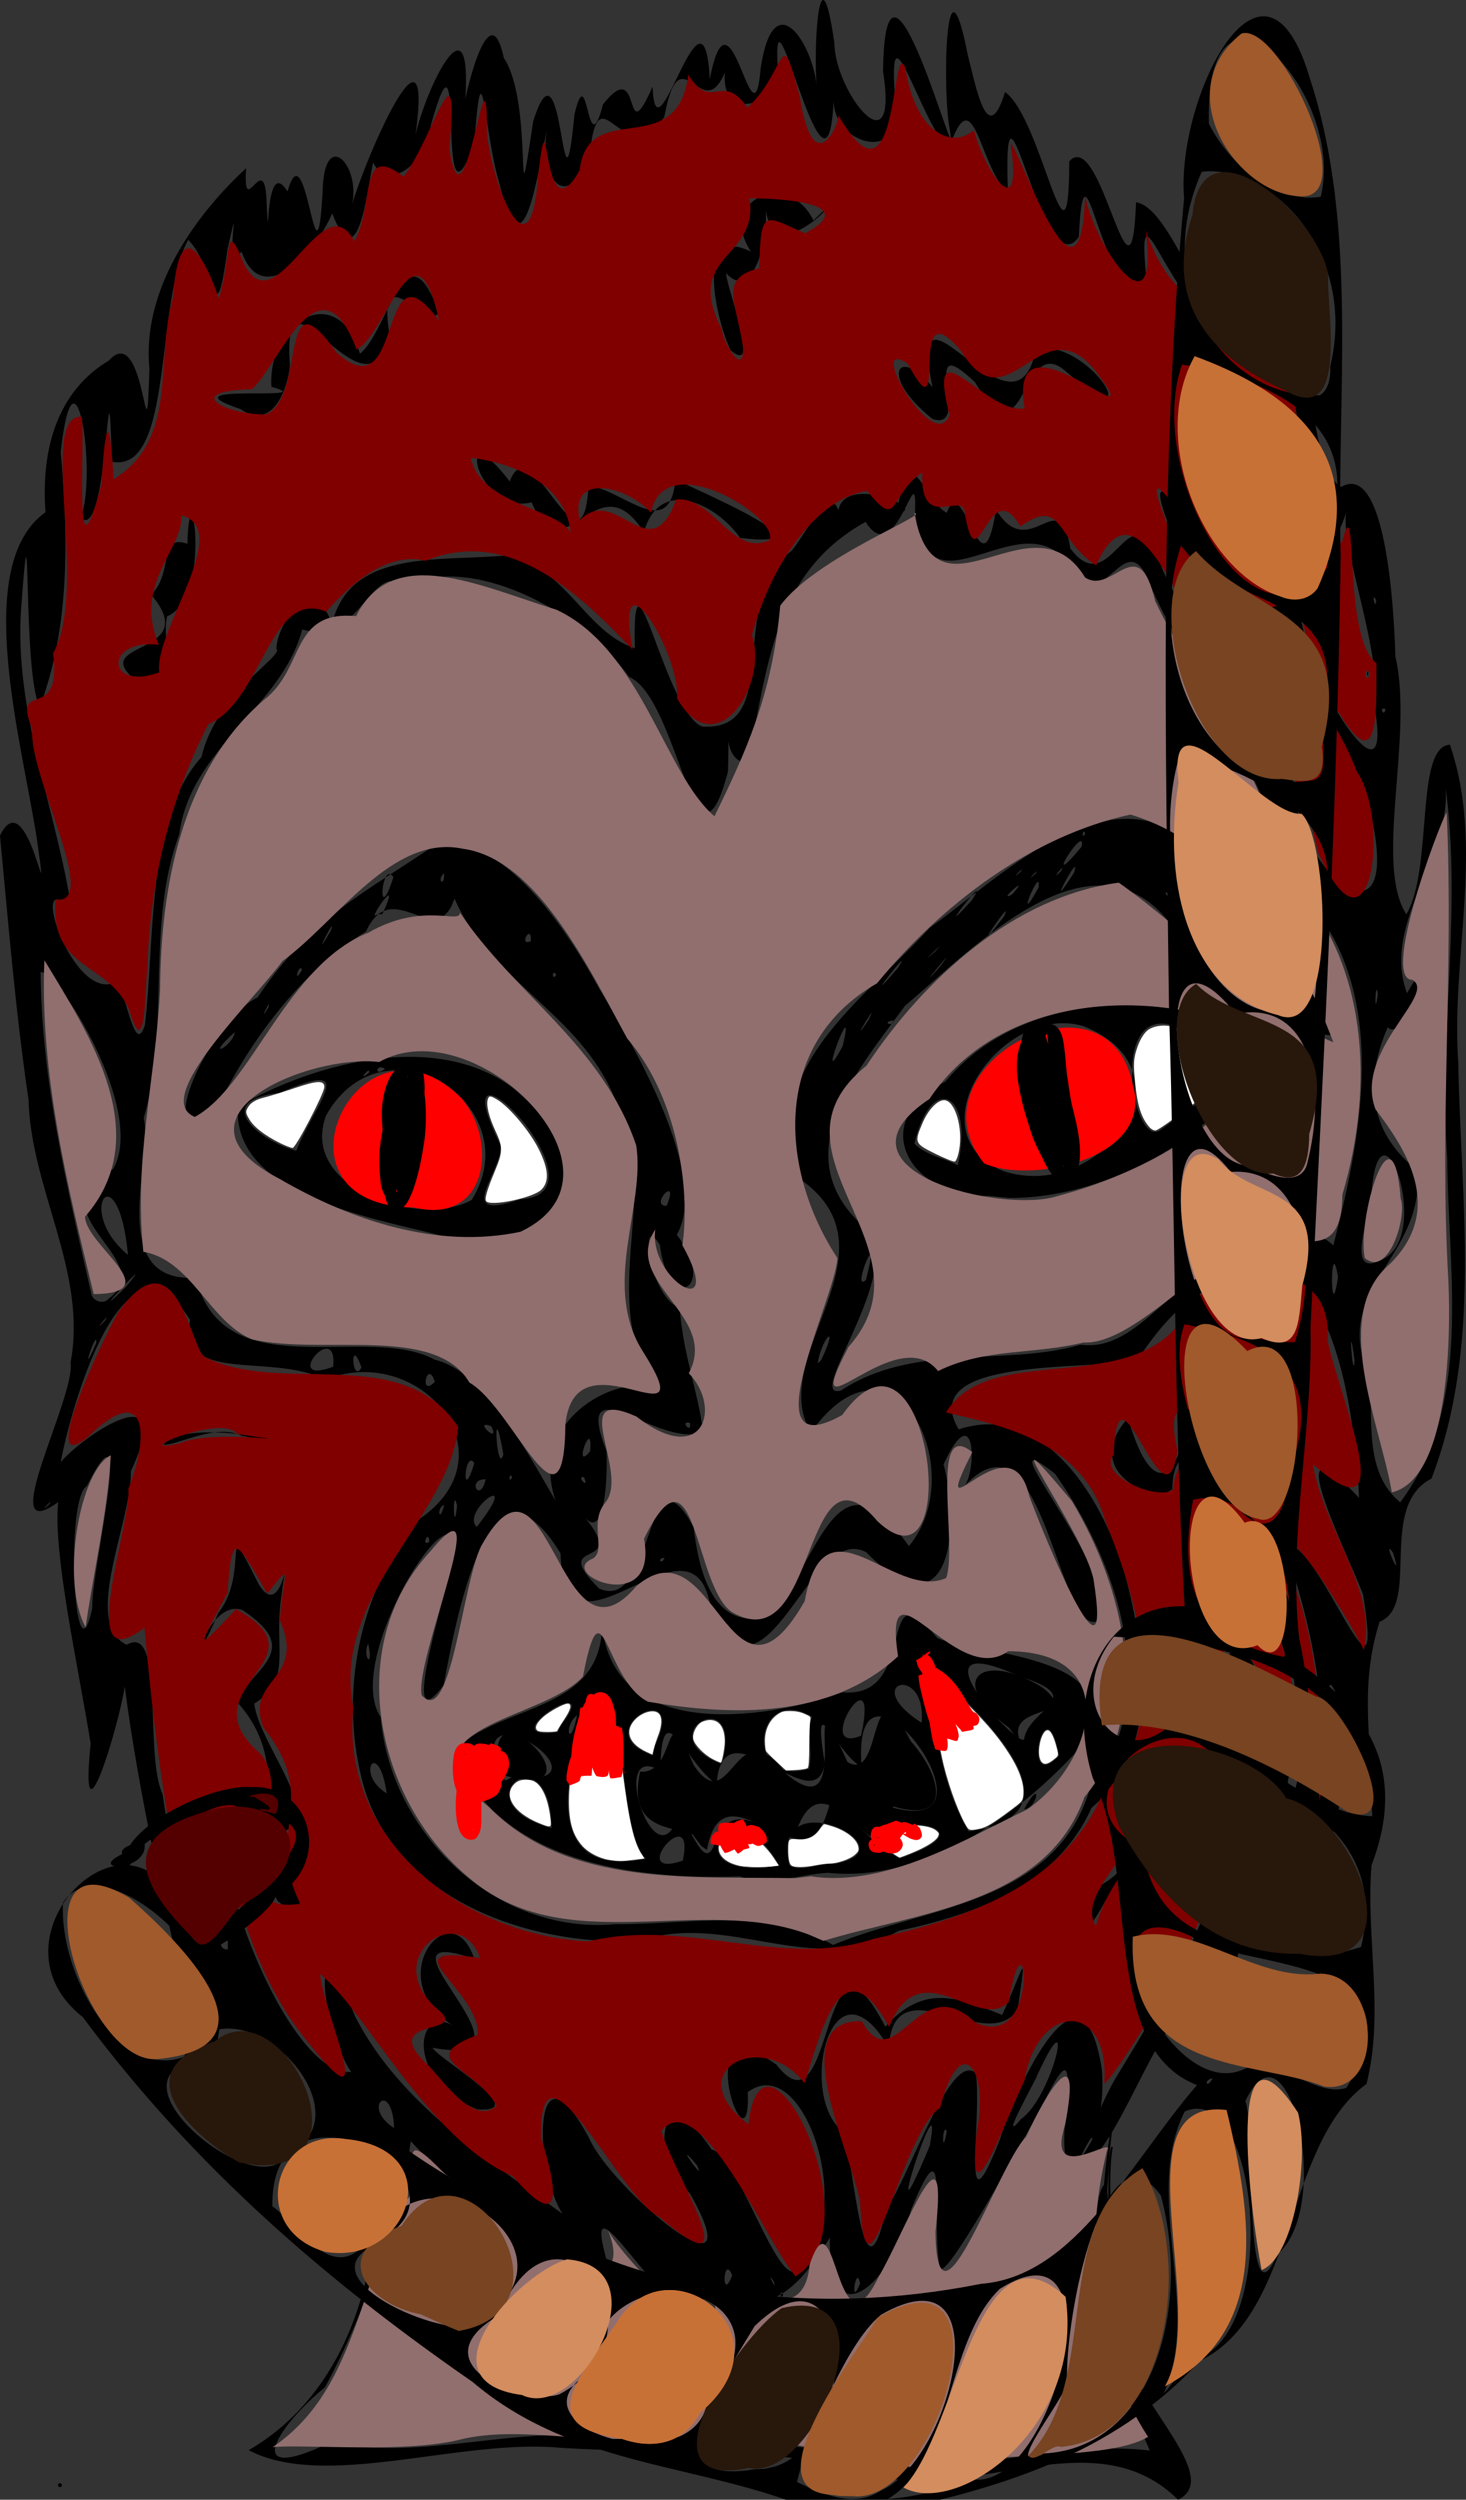 <svg xmlns="http://www.w3.org/2000/svg" width="778.719" height="1327.719"><rect width="100%" height="100%" fill="#333333" stroke="none"/><g transform="translate(-171.548 -312.126)"><path d="M797.314 1639.846c-42.047-41.689-103.065-2.624-153.02-11.318-57.562-18.468-117.139-12.304-176.403-16.365-53.217-4.457-123.82 22.567-164.263 1.369 46.502-26.881 66.349-80.888 67.631-132.581-7.008-41.078-66.883-105.272-83.37-113.512 3.544 24.649-5.781 62.51-15.392 15.601-13.463-57.93-27.015-116.482-34.69-175.104-3.383 22.028-24.345 90.43-18.102 30.287-6.39-39.836-20.196-101.729-17.24-128.303-34.53 25.198 9.456-55.897 6.567-74.064 9.047-48.2-21.077-91.74-22.343-139.812-6.895-46.477-10.666-93.331-15.141-140.081 14.93-30.797 27.25 55.982 19.455.954-8.292-52.922-34.305-144.902 4.722-172.752-2.894-38.887 9.793-66.427 33.67-80.532 19.799-22.12 19.726 64.13 21.52 4.194-4.473-46.46 30.72-87.497 51.373-106.322-1.895 29.586 10.157-12.786 10.901 19.05 1.652 30.942-1.415-26.908 11.087-6.737 10.133-35.704 15.163 60.49 18.636.442.603-36.866 22.515-12.3 14.678 9.947 6.683-25.668 44.564-112.685 34.648-40.201 4.96-23.324 30.119-76.781 26.5-19.352 4.336-20.177 14.28-50.994 20.416-21.745 16.34 23.979 5.335 102.162 15.623 33.636 16.283-51.718 15.132 66.273 21.929-3.668 7.42-31.49 6.445 28.233 15.152-5.314 21.43-27.232 10.09 27.35 26.347-9.423 1.544 44.577 27.212-64.68 30.354-3.909 10.902-56.817 23.123 41.362 27.076-6.177 7.113-46.23 28.328-11.362 29.844 10.9-2.148-22.252 1.52-77.87 9.265-24.112.286 26.648 34.397 68.952 25.862 15.164 1.13-89.332 40.674 61.587 35.516 31.32-4.074-19.21-2.604-102.037 9.485-40.026 4.739 18.413 10.506 49.836 19.828 19.702 19.763 14.128 33.884 106.99 34.095 36.795 17.137-18.847 32.945 90.298 35.457 21.774 21.855 3.179 39.76 85.792 44.572 22.053 20.909 2.93 23.335 81.106 31.532 23.984 19.315 27.085 14.793 94.733 32.824 105.185 23.55-13.956 28.114 63.702 28.836 90.002 9.872 42.157-11.454 110.21 5.827 136.985 14.427-24.475 4.402-89.066 23.126-90.109 18.61 53.903.483 112.697 4.443 168.615 1.28 73.683 12.884 150.478-14.213 221.198-28.924 14.753-5.426 67.365-27.579 76.026-11.234 35.674-3.95 64.573-3.415 103.303-3.228-25.002-34.737-114.957-18.797-41.64 6.4 37.162-4.831 82.902-34.066 71.79-26.27 14.74-13.596 93.99-42.48 77.715-9.34-20.361-35.027 54.305-51.715 71.64-37.294 40.88 3.411-91.677-28.6-25.956-15.092 27.331-51.408 93.043-54.402 86.528-5.185-23.537 5.507-82.25-15.401-31.039-5.823 30.83-43.687 75.2-43.14 14.689-13.593 23.011-31.758 44.645-56.303 28.807-32.59 2.446 20.788 25.13-15.475 14.673-22.219-9.198-64.642-87.797-44.143-22.555-36.253-22.717-75.323-38.055-106.693-72.046-4.222 33.538-23.426 90.02-45.552 130.702-25.241 20.598-45.403 52.4 2.476 29.438 52.228 10.082 100.561-10.616 154.304-2.03 52.771-1.816 104.649 2.906 156.077 15.81 41.169-1.847 85.246-14.355 125.251-9.62-18.144-42.222-35.628-86.104-27.06-134.413 10.146-37.658 2.51 99.968 9.734 63.23-3.113 35.43 59.484 84.091 32.36 97.31m-209.766-108.93c-2.245-3.872-1.317 3.792 0 0m40.846-5.85c-2.025-11.304-5.765 14.19 0 0m-45.846-1.15c-4.81-7.583 2.304 6.968 0 0m-22.07-3.243c-4.8-12.043-5.98 15.5 0 0m38.035-8.756c26.997-27.859-.549-110.314-29.759-88.572 1.85 48.498-33.303-48.442 15.184-14.64 31.52 41.021 22.747-88.249 57.88-20.073 20.68-23.32 39.112-15.338 62.083-6.277 11.441-24.87 13.36-38.333 8.236-2.963-16.271 25.146-65.515-24.92-68.531 20.223-30.211-51.51-48.707 25.377-24.524 44.495 6.321 14.121 10.44 98.9 23.273 41.35 13.185-19.15 34.308-84.46 47.573-72.113 3.398 24.97-8.654 89.664 12.873 34.848 7.733-25.199 43.263-104.795 53.978-37.334 2.985 33.299-12.992 42.442 6.484 6.579 31.066-51.318 66.002-106.44 63.846-168.662-37.245-16.889-38.445 42.315-61.859 62.245-6.519 8.66-22.4 44.945-12.633 4.15 43.469-18.591 16.928-87.012 64.065-72.863 13.207-17.337-1.556-89.88 23.906-40.271 3.107 30.72 22.639 42.413 18.352 2.488-8.807-22.456-32.46-111.535-5.625-50.178 14.511 34.682 25.75 135.292 20.871 122.87 3.738-49.036-3.922-98.781-20.874-144.637 17.148-7.485 54.451 102.798 42.316 26.611-7.686-20.971-47.574-99.487-2.157-51.528-1.752-36.202-9.437-100.902-39.44-120.91-38.99 4.826-54.729 12.51-78.285 47.67-25.54 6.04-118.03-2.275-94.95 36.925 46.267-15.527 77.92 39.733 88.522 77.648 10.726 41.638 18.766 91.95-17.98 123.384-18.446 41.396-61.405 56.445-102.414 65.317-46.078 25.682-89.863-10.697-138.355 5.403-59.158 2.664-131.54-22.8-146.99-86.674-11.464-46.678-.997-97.204 28.314-135.859 54.173-34.08 3.9-95.734-47.33-75.782-30.57-14.393-77.287 2.975-72.045-31.615-34.611-54.886-63.316 45.966-68.72 75.635 9.5-12.094 62.856-50.022 37.302 4.632.37 27.429-26.308 80.579-2.257 92.316 20.48-11.999 9.087 58.153 19.05 79.271 3.353 23.23 21.16 123.73 17.41 55.266-6.516-33.813 20.697-62.327 18.177-13.36 5.907 35.825 38.13 107.944 64.534 105.641-16.198-24.177-21.65-88.342 2.291-29.187 23.705 46.078 69.612 75.168 110.085 104.642-15.666-24.168-15.963-96.677 14.381-39.701 11.422 26.1 89.095 91.796 53.178 28.714-23.16-22.84-14.502-62.704 11.609-23.18 15.682 3.004 39.162 89.616 48.955 58.056m-173.465-79.414c-38.447-15.456-32.712-55.635-13.111-44.646-38.724-25.007-.385-71.896 11.505-35.3-61.963-21.18 43.055 58.952-22.177 47.247 3.944 6.492 53.389 34.784 23.783 32.7m-105.989-110.67c-17.232-31.676 11.109-69.798-21.67-105.822 7.179-17.563 36.358-26.792 2.954-48.706-18.6-6.608-29.38 41.407-12.827 1.443 17.323-21.38.317-56.922 21.439-15.248 13.595 22.8 17.128-33.578 11.76 8.774-3.508 26.446 6.03 42.159-14.13 54.742 2.746 22.526 40.286 63.19 12.537 68.744.239 6.748 26.143 58.32-.063 36.073m462.884-216.998c-18.819-6.32-27.339-21.615-11.208-39.554 14.08 49.183 30.107 28.972 31.248-7.437 19.163 12.878 28.658 18.345 29.348-8.266 17.01 45.72-37.641 12.284-37.008 53.583l-5.195 2.873zm-523.585-25.417c14.994-17.542 101.61 7.262 41.69-4.67-13.772-7.008-35.4 5.713-41.69 4.67m407.091 372.362c8.177-44.7-29.239 70.18-.104.257zm-235.985 14.854-3.387-2.058zm112.24-4.499c-14.175-17.002 5.887 11.82 0 0m209.858-13.218c1.962-8.377-14.67 25.248 0 0m-77.09-4.942c-2.619-4.567-2.616 15.848 0 0m-293.58-1.548c-.937-26.198-17.89-11.434 0 0m332.99-4.76c17.029-11.732 29.634-69.254 8.502-22.974-.28 1.643-21.296 38.587-8.503 22.974m-38.651 1.062-.185 1.806zm114.854-51.693c20.402-30.88-17.151 22.254 0 0m-497.537-39.497c.769-22.139-9.3.593 0 0m321.5-2.382c48.366-20.132 117.3-21.631 135.932-81.357 40.035-50.375 15.234-121.68-17.994-168.859-40.968-32.331 36.167 53.532 23.662 77.674-22.156 13.771-29.333-120.441-73.222-69.564 8.426-5.94 7.894-51.352-9.665-13.157 9.422 34.58 3.238 92.083-41.015 46.745-29.968-16.665-52.663 89.413-82.32 32.312-7.379-64.466-77.965 37.723-80.126-31.725-38.632-63.885-56.008 38.306-62.124 70.013-24.787 32.767 1.879-50.421 5.404-68.93 4.537-44.116-59.532 54.832-38.863 85.78 5.288 61.882 60.924 115.78 124.751 110.064 39.076.277 79.534-9.365 115.58 11.004m-49.5-36.402c-55.87 1.916-129.476-7.159-151.843-66.668 24.383-25.273 78.733-19.883 78.588-67.086 5.746 61.014 84.309 51.63 127.796 35.984 41.469 3.813 17.147-69.127 50.354-28.784 19.746 8.778 111.853 8.913 73.225 61.065-33.34 36.089-82.413 68.683-131.445 63.579-15.208.872-31.83 7.508-46.675 1.91m20.974-5.588c-24.313-45.408-59.468 9.458 0 0m29.8-1.13c42.462-8.039-35.451-45.362-24.488.796 6.17 4.202 16.92-1.614 24.487-.795m-81.086-1.629c7.154-33.41-30.867 10.528 0 0m-19.688-1.017c-16.31-17.43-8.415-99.878-29.13-82.418-12.623 31.012-29.036 94.188 29.13 82.418m134.782-.125c64.942-22.446-43.522-25.68 0 0m-97.006-11.673c15.37-30.638 48.512 29.73 59.903-17.292 17.165 7.064 33.709 42.957 33.252 1.853 63.882 17.465-22.396-99.104-16.248-21.334-14.996-9.125-26.337-44.595-19.592-2.09-5.066 32.372-54.238-34.295-57.433 10.964-16.304-10.37-29.25-51.024-29.916-7.126-27.997-16.285-2.847 60.235 9.225 24.842 7.806 3.377 14.735 33.641 20.809 10.183m133.724-2.761c76.87-10.059-20.328-85.48-24.47-90.318 7.152 30.187 8.2 63.21 24.47 90.318m-221.5-1.732c-.65-52.576-50.352-13.49 0 0m-20.889-27.135c59.53 7.263-28.754-53.854-6.166.157l2.796 1.674zm159.124-32.048c-30.587-18.073-36.634 38.183-1.489 27.694 2.157-9.133-1.31-18.566 1.49-27.694m131.347 20.75c-7.375-40.47-20.858 21.859 0 0m-179.224 4.5c12.962-44.974-40.879-16.207 0 0m-127.897-4.659c-12.936-17.182-2.853 16.699 0 0m92.468-5.304c18.7-38.253-38.68-7.884-1.09 5.33l.619-3.022zm109.614-5.905c9.845-45.961-26.51 11.551-.154.745zm86.525 2.032c3.39-16.394 34.366-21.1-2.556-32.854-62.99-28.482 3.039 42.36 2.556 32.854m-237.542-12.167c-7.602 5.857-3.744 19.008 0 0m-8.308 5.003c23.686-30.257-39.602 9.367-2.045 4.002l1.403-2.747zm275.204-2.789c7.567-26.072 4.199 12.526-4.98 4.715zm-83.885 1.789c2.956-31.72-33.552-21.446 0 0m54.463 45.924c9.79-18.079 7.313-.542 0 0m109.244 40.826c-1.509-20.502-1.093 36.33 0 0m-535.561 8.812-.185 1.806zm555.767-20.32c5.64-28.725-8.997 17.574 0 0m25.931-2.044c-1.583-3.53-1.434 5.605 0 0m-33.385-16.259c9.247-22.662-11.377-58.221-3.996-14.898 1.322 4.686-2.876 39.226 3.996 14.898m-460.576-19.44c-4.292-30.2-17.368-10.55 0 0m481.973-.331c8.039-24.683-10.537-5.662 0 0m-1.393-22.04c-5.088-4.083-1.455 10.51 0 0m-634.317-38.566-.185 1.806zm143.873-18.59c-3.442 7.39 3.24 14.22 0 0m-146.54-18.87c-.841-19.366 23.572-117.575-2.883-64.815-11.868 6.824-6.54 108.476 2.884 64.815m357.206 4.648c28.533-21.922 35.599-95.584 76.564-37.571 33.266-39.652-7.618-122.482-52.084-60.396-24.082-40.252 47.904-95.73-4.738-133.853-25.71-58.516 34.893-97.355 67.976-134.257 36.348-25.652 91.494-82.51 138.142-45.751 32.355 28.568 59.753 62.406 75.918 102.87-22.515 1.104-59.774-42.901-87.388-60.584-41.694-51.033-103.346 14.21-139.848 44.936-26.404 35.957-66.562 82.006-17.919 120.765 13.784 26.232-35.211 88.497-16.271 83.69 39.17-25.721 86.16-12.59 127.482-24.39 32.63 4.197 49.112-41.117 86.153-44.413 9.949-21.13 12.632 12.425 26.113-15.597 8.758 31.3 2.495-10.453 21.946 7.218 15.978-61.876 31.22-140.954-21.032-190.976-14.006-57.49-50.553-103.853-75.43-157.692-13.818-40.075-25.59 20.11-43.542-12.75-26.525-36.266-75.946 32.004-82.2-28.509 1.211-31.671-9.834 31.942-26.27 5.667-49.555 27.423-51.696 77.51-62.688 127.664-15.447 1.23-8.877-35.345-10.455 5.143-17.384 65.57-26.113-39.069-52.47-50.479-25.894-36.278-85.734-65.74-118.72-47.996-18.272-14.76-23.32 31.432-54.93 22.82-11.191 41.925-59.176 62.308-65.32 108.746-17.874 48.348-4.606 102.553-18.877 150.812 5.35 21.163-20.727 87.504 27.666 84.785 14.602 59.218 90.884 23.817 126.975 43.503 25.875 6.21 46.963 45.417 64.092 74.83-16.735-49.69 47.719-72.6 56.279-55.376-36.993-48.511.86-107.393-22.428-151.816-16.682-50.523-67.36-66.201-87.49-112.567-9.774 28.972-32.746-13.276-47.09 17.549-38.954 23.757-65.481 66.03-78.386 92.434-37.883 30.838-5.723-45.156 20.803-57.378 29.203-43.587 57.579-55.729 96.68-82.672 34.127-1.837 65.588 42.673 84.84 77.845 24.997 40.867 57.436 101.922 41.254 130.839 22.083 28.488-4.367 42.653-8.999 5.459-11.2-19.309-5.935 27.421 10.444 33.317 2.303 26.938 9.98 44.882 12.442 65.668-22.054 10.384-70.037-38.024-51.272 10.448.672 11.615-.51 47.106-11.139 35.613 23.403 28.712-20.358 9.744 7.213 37.323 29.638 13.582 24.355-80.195 50.187-32.589 2.476 20.4 9.176 54.574 37.817 47.668m-172.55-202.66c-37.47-9.637-110.134-21.607-107.332-68.278 40.464-23.249 104.655-40.642 145.793-10.267 51.346 41.202 25.374 92.033-38.46 78.544m16.909-18.78c31.203-50.753-46.755-99.467-77.36-44.895-14.626 39.013 50.094 60.018 77.36 44.895m25.745-.331c51.125-2.597-46.541-101.343-10.378-28.602.72 14.404-25.793 41.017 10.378 28.602M328.94 923.335c10.32-25.81 34.143-49.526-8.822-30.8-36.882 4.281-10.784 25.768 8.822 30.8m38.607-41.418c1.197-4.299-7.194 5.776 0 0m8.5-2c-4.628-3.46-6.082 4.678 0 0m320.5 67.406c-41.035 1.533-65.7-39.103-22.788-60.708 39.772-48.39 120.101-51.069 169.822-21.202-19.214 48.824-83.095 83.322-136.069 83.007zm7.73-13.276c51.18 17.257 103.902-52.574 42.645-76.92-42.957-12.574-91.328 56.618-42.645 76.92m-23.958-2.969c8.892-39.327-14.464-49.361-23.008-11.517 6.145 6.292 15.495 7.572 23.008 11.517m108.172-19.161c29.794-21.744 73.608-48.459 12.063-52.627-42.118-21.803-27.639 66.127-12.063 52.627m38.056-21.604c-12.911 3.3-1.282 4.638 0 0m84.886 246.428c-6.597-9.294 6.238 19.278 0 0m-386.886 2.946c-4.079-.437-1.948 4.244 0 0m-99.229-10.332-2.558 3.452zm-25.787 1.812c.099-7.224-4.76 2.678 0 0m25.255-8c25.441-32.564-8.997-8.575 0 0m-17.275-11.691c-4.18 1.121-2.745 10.777 0 0m6.812.318c-2.7-11.482-1.747 18.178 0 0m-216.649-.627c3.163-4.586-7.088 6.406 0 0m717.646-1.08c39.024-52.068 25.298-122.028 25.004-182.622-4.777-68.137 8.844-136.697-1.99-204.548 9.005 40.929-34.116 76.95-19.39 116.768 17.533-31.705-1.126 28.362-10.24 18.046-14.052 32.169-7.368 57.96 15.495 75.792 5.255 46.247-47.042 63.373-24.967 109.73 1.71 22.329-3.449 50.681 16.088 66.834m-485.773-12.232c-10.33-.295-3.06 13.395 0 0m52.2-1.138c-4.557-.933 3.165 7.331 0 0m-38.2.2c-1.317-3.792-2.245 3.872 0 0m-20.036-7.691c-5.267-7.839-7.102 23.315 0 0m15.418-4.56c-6.157-35.595-3.535 12.397 0 0m46.093-1.709c1.734-19.493-9.754 11.97 0 0m-52.507-13.267c-10.499-4.173 5.217 10.554 0 0m105.532-1.773c-5.864-1.656 1.104 6.506 0 0m-135.5-21.878c-4.113-12.717-8.58 9.085 0 0m-54-8c2.366-26.161-28.363 10.806 0 0m15 .413c-6.45-18.21-5.078 9.505 0 0m527.519-3.785c-3.679-27.65-.809 13.33 0 0m-283.41.046c9.908-20.475.767-13.23-1.808 1.512zm-384.986-9.296c.72-9.016-9.885 23.13 0 0m4.377-11.5c4.774-7.133-7.615 7.836 0 0m2.25-12.013c28.033-20.575-41.627-45.272 2.399-68.884 17.825-31.42-30.56-106.86-38.57-104.48.387 57.625 14.19 114.572 26.81 170.316.676 4.492 6.637 6.359 9.36 3.048m8.817-5.903c20.22-24.119-25.003 24.408 0 0m644.185-5.584c-4.189-25.352-4.388 29.28 0 0m-250.773 1.54c8.601-33.289-8.38 7.615 0 0m274.315-10.888c27.455-12.657-1.917-92.718-5.88-33.878.408 7.492-15.257 45.331 5.88 33.878m-666.297-2.402c-5.314-55.663-29.007-23.87 0 0m286.095-26.032c7.265-17.539-9.699-.026 0 0m93.497-84.848c7.911-32.659-15.247 28.748 0 0m-322.867-7.481c-17.033 15.383-1.092 7.792 0 0m-47.724-3.762c5.472-46.738.66-109.653 30.025-142.29 7.569-33.617 44.516-54.275 39.77-57.474.844-16.731 21.76-39.165 29.52-12.93 9.474-41.275 59.437-32.972 94.56-36.919 31.537 9.095 40.196 40.783 66.364 49.52-1.61-65.41 16.12 34.554 35.874 41.605 44.066 2.427 11.64-67.227 47.416-93.372 9.254-11.232 24.527-44.927 26.563-10.267-13.496-37.159 51.148-11.277 29.056-9.855 8.087-42.133 13.946-6.706 26.787-.06 8.86-24.22 18.502 48.088 26.116-1.69 17.951 29.538 34.027-15.346 39.481 20.604 22.682 30.4 31.5-37.811 49.109 11.466 19.653 43.01 59.252 85.659 69.797 113.302-.159 45.641 57.095 92.32 41.336 19.01-7.465-35.836-37.706-84.89-71.732-114.328-32.155-4.889-59.345-102.91-24.514-36.791 10.683 27.78 72.61 63.87 45.357 7.514 4.193-30.871-36.204-83.92-33.955-89.14 49.387 31.938 35.018 98.048 52.7 146.965 6.243 21.443 41.827 79.07 33.934 28.524 3.93-31.166-18.942-88.29-15.437-105.677-19.01 57.148-21.605-64.509-34.87-80.062-18.612 30.193-24.905-92.524-32.773-23.402-24.886-.678-44.495-80.352-38.569-21.08-23.625 20.443-32.808-86.993-35.848-21.811-19.753 28.59-40.685-109.446-37.664-23.495-15.31-13.249-18.053-62.838-31.386-23.21-15.325-13.995-33.41-84.654-28.306-23.7 5.074 32.46-35.295 21.42-32.8-4.584-2.678 77.342-33.366-72.787-29.77-14.685-1.213 21.568-30.356 28.219-28.106 2.393-12.345 29.187-23.682-22.55-32.164 23.676-22.228 29.52-33.716-22.487-39.077 15.237-9.404 37.155-27.895 20.826-23.34-8.168-5.124 23.843-12.695 80.702-25.334 27.497-7.886-25.115-8.956-79.292-13.178-20.379-21.502 58.294-3.68-79.053-23.02-10.057-2.521 20.8-22.694 35.97-30.732 20.037-2.972 12.638-7.687 63.48-21.713 27.005-10.208 23.47-37.634 50.2-48.15 20.304-10.704 13.703.89-38.21-7.422-1.495-6.792 48.459-6.06 10.549-20.932-4.846-17.9 33.254-7.44 124.136-40.487 117.982-2.399-76.492-1.497 43.91-16.502 29.775 8.868-24.694-3.464-99.761-10.726-35.024 4.047 45.64 4.95 93.006-11.18 135.545-9.364-18.428-4.181-129.33-9.78-53.295-4.221 55.15 18.942 108.804 26.715 160.888-24.171-26.063.312 49.676 23.188 38.539 5.62 1.768 9.97 40.94 15.8 22.698m-7.55-185.393c-18.972-18.426 37.68-11.489 10.913-43.126 12.246-12.459 3.457-32.44 19.173-27.073 1.282-45.294 13.715 28.479-10.786 38.549-3.533 16.256 9.325 35.739-19.3 31.65m656.71-1.234c.867-4.552.867 4.551 0 0m-333.02-72.089c-12.201-17.597-42.687-33.324-51.128-2.965-24.996-40.017-42.582 25.4-59.6-15.934-29.438 7.51-41.713-50.683-11.625-11.031 11.025-31.138 38.708 56.307 41.836 2.359 17.26 1.05 43.237 30.734 46.166-3.518 12.402 6.37 86.833 37.517 34.352 31.09m102.17-63.183c-28.932-23.2-18.138-39.406.06-16.846-14.987-71.031 44.552 36.819 54.862-20.437 29.303-5.67 60.727 50.23 16.463 12.482-25.086-23.007-20.775 51.651-48.787 5.307-31.519-30.07-.591 26.687-22.597 19.494m-367.538-5.228c-42.93-14.491 45.601-3.745 16.416-11.851-2.118-35.327 35.53-56.87 47.014-17.546 15.44-12.391 23.958-70.078 41.8-22.386-3.978 12.579-33.817-31.932-25.97 12.745-12.806 50.369-57.896-47.212-53.03 15.924-1.181 12.602-9.404 34.944-26.23 23.114m260.437-31.172c-7.205-13.861-20.342-67.865 10.7-52.45-18.397-28.039 20.046-43.864 33.167-16.592 21.888-21.817-19.623 29.067-25.3-5.282 1.036 19.961-7.987 47.75-21.002 33.342-.639 5.74 19.254 55.235 2.435 40.982m72.881 356.043c7.867-15.025-11.97 17.508 0 0m13.502-.114c-7.116.664.154 3.865 0 0m-332.102-6.88c2.513-7.216-6.352 10.494 0 0m589.412-7.186c-1.404-9.605-2.002 15.613 0 0m-254.903-13.893c10.292-16.125-23.067 27.011 0 0m-181.497 3.702c-2.414-3.927-2.414 3.927 0 0m203.5-4c13.366-17.552-16.191 18.298 0 0m-338.61 1.422c-1.208-4.598-5.221 8.896 0 0m336.173-9.672c9.26-9.737-11.624 10.372 0 0m-320.85-11.25c3.876-10.663-12.02 20.717 0 0m106.287 5.581c.472-10.067-6.995 3.246 0 0m451.662-6.331-.048 2.44zm-224.662-1.4-4.535 2.753zm24.297-5.35c6.56-13.345-21.672 28.373 0 0m-330.211-1.282c11.5-24.674-8.946 5.14-2.943.278zm313.358-7.632c11.609-18.523-23.807 26.568 0 0m35.224-6.43c1.751-13.597-13.843 24.785 0 0m70.46 4.028c-8.57-5.958 4.67 8.773 0 0m-413.128-9.574c-6.491-9.697-9.02 28.06 0 0m328.656 9.14c11.13-12.579-9.328 5.312 0 0m-303.973-3.438-.185 1.807zm336.826-8.114c4.622-14.223-17.608 27.812 0 0m-334.68.302c-4.344 4.225.697 7.622 0 0m314.298.25c3.163-4.586-7.088 6.406 0 0m-8-1c3.163-4.586-7.088 6.406 0 0m21.412-.293c3.565-6.211-7.01 7.077 0 0m10.961-12.958c2.942-14.063-22.76 27.17 0 0m2-7c-1.317-3.791-2.245 3.873 0 0m159.5-66.117c-3.757-1.93-.935 4.937 0 0m-5-57.941c-2.998-5.358-.139 6.71 0 0" style="fill:#000"/><path d="M762.19 1452.476c-3.87 18.64 2.235 72.912-3.595 22.47 5.423-59.187-.974 7.173 0 26.066-1.411-32.88 1.05-36.06 3.595-61.12" style="fill:none;stroke:#000;stroke-width:1px;stroke-linecap:butt;stroke-linejoin:miter;stroke-opacity:1"/><path d="M589.66 1515.202c-14.449-21.174-48.036-94.723-66.797-71.255 7.473 24.812 48.227 87.676-1.382 45.51-20.518-9.655-63.439-103.815-62.572-41.994 7.54 23.466 13.85 53.79-15 20.56-45.295-19.653-79.234-89.825-102.41-107.371 3.022 23.728 32.18 84.92-6.531 35.982-28.49-34.376-40.012-81.046-47.1-122.225-25.309 16.549-5.242 104.28-20.883 36.463-9.201-44.268-14.688-89.2-18.702-134.205-37.67 29.118-6.955-54.334-8.528-73.818 11.295-28.08 10.056-58.032-21.302-27.679-27.787 23.2 7.12-50.482 15.803-65.905 30.686-43.207 38.1 17.286 45.792 23.49 41.326 21.04 105.214-7.896 134.904 37.314-4.508 47.803-67.753 89.558-55.718 148.933-7.313 71.41 59.247 120.997 124.818 124.332 52.282-12.788 102.766 14.881 151.68-1.433 47.984-10.412 98.498-26.915 120.678-75.042 38.472-39.851 20.377-101.96 2.16-147.166-11.872-41.777-54.793-50.434-84.56-57.328 24.813-40.392 105.673-4.006 130.493-57.887 16.575-20.782 75.426-26.895 72.29 19.653 4.817 26.593 41.315 108.819-7.775 65.774 4.821 32.618 34.566 67.182 26.97 98.637-7.77-16.743-55.874-94.657-37.17-34.978 13.28 33.105 18.205 95.567 13.709 114.563-5.144-47.003-7.12-103.743-32.208-141.171-7.487 28.757 35.454 90.904 9.815 100.72-2.593-30.87-38.342-68.432-27.727-14.06 7.64 29.999-21.369 35.694-33.651 27.994 10.674 37.642-48.926 72.482-35.058 93.45 8.278-30.43 35.167-46.554 43.123-81.334 56.716-28.368 17.545 65.8 5.373 93.89-10.033 21.86-38.68 67.525-44.054 71.13 3.089-44.44-35.79-43.3-42.396-1.44-9.9 20.157-31.432 81.373-25.219 26.079 6.518-31.625-8.896-53.685-19.569-11.65-20.649 12.369-39.505 117.362-42.56 49.668-5.418-27.61-40.144-96.992.93-95.718 17.808 31.94 30.083-28.563 60.218.657 35.469 16.492 27.001-66.992 17.785-10.75-16.554 16.225-46.791-28.051-63.512 13.047-25.648-46.434-36.612 4.932-44.917 30.02-22.394-29.684-67.152-6.077-29.755 21.807 7.193-66.923 68.418 54.052 24.969 80.774zm-154.31-84.684c-11.538-20.381-44.129-24.74-10.04-37.589 1.315-23.906-49.044-48.677 1.252-40.811-10.861-31.09-55.296.41-21.265 28.347 14.702 13.07-34.58 2.648-5.554 29.438 7.414 7.81 24.19 31.772 35.606 20.615m-104.248-107.253c-19.657-38.64 11.518-54.448-19.702-93.683-10.095-25.854 23.087-24.946 8.836-56.736 1.516-24.742 7.941-32.677-6.685-14.353-16.265-27.603-18.835-35.11-21.133-.286-17.941 33.147-15.84 30.094 4.531 8.637 48.842 26.711-25.076 40.923 10.452 74.517 26.888 21.637-23.465 89.196 23.701 81.904m463.82-220.058c.044-33.164 59.325-21.354 34.492-51.697 6.269 42.05-44.797-21.22-32.379 31.066-6.979 46.952-32.03-56.394-33.884 2.329-9.164 10.769 23.954 24.792 31.772 18.301m-528.04-24.398c20.886-9.513 92.687 4.179 30.694-5.018-7.68-11.175-60.53 11.517-30.693 5.018M240.211 848.762c-10.621-25.842-42.257-20.623-39.104-58.827 24.244 3.07-14.527-65.706-12.432-90.563-11.155-27.447 16.01-2.021 11.075-40.284 19.448-34.002-8.545-127.61 15.3-125.557 1.706 19.828-4.446 93.375 10.379 35.618 2.007-33.152 4.295-39.228 6.473-2.511 34.564-21.031 21.903-62.9 31.455-95.922 3.483-49.843 18.556-17.958 24.482.116 6.47-22.026 3.432-40.432 10.98-24.135 16.937 47.278 43.405-39.948 60.94-6.418 10.906-18.519 1.916-53.254 26.236-34.267 16.143-21.934 29.652-75.42 24.231-14.826 8.106 52.164 20.341-67.166 19.956-8.842 2.054 25.482 23.163 81.402 27.184 23.194 6.342-53.556 1.303 34.532 22.063-2.984 4.746-39.298 51.7-3.829 57.757-50.734 12.3 20.339 17.906-2.3 31.407 17.585 21.698-20.533 16.843-47.294 27.833-5.566 7.422 46.143 21.49 12.951 20.405 9.365 32.366 56.981 27.882-41.68 35.479-25.478 5.845 37.43 26.49 42.935 36.538 33.442 5.803 22.334 26.422 52.324 19.467 6.888 6.674 8.13 37.204 99.626 39.65 28.019 4.351 25.594 39.62 77.236 32.197 18.367 12.724 39.202 41.17 49.546 47.733 31.114 8.403 22.27 7.727 55.507 27.154 44.708 10.094 22.921 5.486 97.858 29.346 89.79 8.927-33.585-.048 51.232 18.29 64.33-.316 20.135 2.67 63.376-19.667 26.766-35.102-48.72-12.712-121.467-54.191-165.693-43.83-40.351 23.55 41.413 18.428 65.729 5.94 23.605 14.184 64.043-19.447 30.945-14.613-11.633-58.849-87.455-34.815-28.048 31.604 43.995 79.04 74.362 99.36 128.054 17.705 24.929 7.855 106.545-20.577 42.89-11.474-52.456-29.868-67.948-61.148-113.199-14.265-21.764-36.795-85.003-56.804-39.43-21.469-13.501-17.29-36.903-40.292-20.629-17.132-30.115-22.985 34.668-29.82-9.025-2.92-7.796-23.581 10.766-22.258-19.644-18.025 11.971-12.107 31.367-29.213 9.779-24.73 3.326-49.735 34.704-61.297 76.536 9.117 26.533-19.31 69.6-39.768 33.61 1.844-24.267-33.947-81.396-23.573-25.848-27.292-28.421-64.76-65.838-109.875-47.191-23.917-5.937-45.918 19.413-52.915 27.052-29.91-12.562-33.78 47.553-62.604 59.762-19.88 38.679-31.105 82.834-32.314 129.489-1.458 7.82-.496 52.661-9.684 22.473m15.96-179.482c-3.222-21.626 39.712-76.04 11.773-83.408.96 18.165-25.858 36.269-12.038 68.74-29.217-3.407-28.036 24.931.266 14.668m643.133.953c-3.151-6.698-3.151 6.697 0 0m-319.14-71.135c6.725-11.089-55.553-50.901-62.842-14.702-13.552-14.722-43.586-21.268-37.816 4.097 19.246-19.995 37.19 27.413 51.252-11.068 19.404-1.913 29.808 30.658 49.407 21.673m-105.493-4.006c-2.887-28.688-35.903-37.856-53.069-39.835 4.824 24.897 46.727 27.059 53.07 39.835m201.26-62.408c-12.812-50.691 19.174-.003 39.855-3.674-9.826-58.195 70.904 23.918 37.56-20.027-28.944-35.804-46.191 30.758-71.116-10.206-30.257-36.56-5.396 49.69-28.582 6.4-22.833-14.963 13.834 49.143 22.283 27.507m-362.91-.451c21.558-9.69 6.124-77.198 37.197-32.935 36.884 33.377 21.15-62.551 54.605-16.722-12.757-58.378-28.141 7.753-43.887 15.137-19.475-52.037-41.307 8.319-55.549 21.18-38.499.976-13.224 13.749 7.634 13.34m253.253-35.22c-3.423-24.444-13.299-37.09 8.574-42.4.766-32.986 2.83-27.889 24.354-18.537 30.15-16.124-12.362-18.573-29.575-18.627 5.403 32.422-35.565 29.36-14.584 69.768-.758 3.49 11.417 26.702 11.23 9.795" style="fill:maroon;stroke-width:1.271"/><path d="M560.225 1168.315c-20.075-13.689-19.123-94.966-46.593-38.865 7.841 41.921-47.459 18.653-27.091 10.458 7.204-4.683-2.45-19.07 6.609-29.767 13.18-16.221-21.095-62.345 16.477-45.629 35.106 27.38 45.769-4.3 27.793-23.017 16.486-30.613-36.122-48.233-17.792-76.365-3.745 26.867 37.899 50.796 14.357 8.312 3.996-24.523-.41-76.107-29.254-109.695-20.201-36.8-47.769-95.501-87.37-100.809-37.498-7.892-66.726 38.616-95.78 59.68-15.412 21.122-70.233 73.057-46.546 82.759 30.532-16.642 48.598-80.619 92.374-97.96 28.775-16.517 48.699-4.11 48.432-10.567 29.112 43.36 75.795 70.736 93.666 123.683 5.076 32.637-19.1 74.92 4.077 110.276 32.413 51.886-36.48-13.115-41.712 37.89-.638 65.138-27.588-8.832-50.988-22.218-17.928-30.74-77.465-14.414-115.353-22.921-22.657-9.174-32.211-42.132-57.837-46.555-5.193-49.396 6.337-90.42 8.902-139.51.296-54.837 11.853-116.444 55.074-153.568 22.07-16.674 13.811-47.756 49.03-44.564 19.417-38.799 65.288-16.096 106.433-3.37 45.008 20.982 57.504 87.213 83.947 109.7 16.287-33.493 30.63-63.932 34.915-111.866 18.784-25.55 80.348-49.02 71.263-49.092 11.549 63.37 62.67-11.616 90.72 34.151 14.687 9.525 28.253-25.866 37.205 12.578 23.62 48.903 58.744 91.443 69.253 145.267 44.403 44.362 47.255 112.679 30.16 169.913-.206 41.706-29.772 15.133-42.734 28.754-25.8-2.736-65.528 51.09-94.7 49.8-26.486 6.45-52.658 2.958-77.312 15.165-22.331-28.21-75.552 40.674-47.611-12.78 47.487-53.52-49.008-102.405 9.557-149.402 30.535-46.12 78.268-89.795 134.03-97.238 37.268 26.152 78.183 70.243 113.954 84.783-18.441-49.718-55.11-105.131-107.745-120.944-52.682 11.441-100.269 47.87-134.638 89.638-56.588 32.449-51.477 99.66-21.01 145.963-1.174 21.519-47.331 111.292 2.536 83.32 46.219-64.811 66.097 100.503 18.829 56.54-40.407-48.018-31.07 75.405-77.527 48.072M448.061 966.368c64.518-30.556-23.966-119.11-75.116-90.142-36.417-4.468-117.436 28.6-52.984 62.003 38.034 22.117 83.89 37.539 128.1 28.14m285.363-18.999c41.388-10.802 106.093-41.504 107.727-86.151-56.865-25.343-138.034-22.002-175.904 34.637-57.221 38.018 38.846 61.229 68.177 51.514" style="fill:#916f6f;stroke-width:1.271"/><path d="M601.07 1339.644c-57.679-21.68-129.355 13.871-180.584-30.305-49.685-41.332-66.838-123.324-20.076-173.516 35.418-43.01-9.307 58.987-4.833 76.786 15.578 17.295 21.508-59.164 31.589-79.337 36.279-65.423 40.813 70.7 82.244 21.486 41.768-36.206 49.62 77.835 89.595 7.782 10.418-58.05 47.186.238 75.137-12.259 6.232-17.765-9.307-85.513 13.857-66.86-25.268 50.166 20.34-20.335 30.252 23.27 7.304 19.884 44.842 111.689 34.17 44.405-4.844-25.067-60.638-100.377-11.521-41.695 27.787 46.541 43.933 111.225 6.71 157.237-20.638 57.41-89.83 61.308-138.686 76.375zm1.186-30.928c41.126 6.373 86.253-22.157 114.664-35.36 35.397-24.182 52.183-83.972-9.858-84.197-27.982 20.508-66.91-54.704-58.502 2.734-36.263 33.474-88.7 31.587-132.777 24.11-23.163-11.363-24.135-67.092-34.602-13.311-21.65 23.628-102.149 26.392-49.799 69.381 42.007 42.553 107.905 36.575 162.608 37.645zM657.363 1622.812c-49.278-11.435-98.92-19.03-149.596-15.489-29.709 1.737-61.53-6.115-90.234.188-29.04 7.933-84.578 2.675-101.13 4.407 48.42-32.865 44.887-96.754 76.581-138.795-14.19-56.059 33.634 32.017 59.988 20.724 27.462 31.048 53.386 31.364 41.492 2.824 9.032 16.697 57.222 64.956 57.544 43.858-7.319-31.928 45.893 18.11 49.55-25.339 14.3-42.702 13.84 53.75 36.713 6.254 13.527-22.68 37.532-88.841 30.196-24 .649 63.07 33.116-35.394 48.179-50.457 10.987-24.17 29.96-54.597 20.64-6.122-10.8 33.357 27.947 4.356 22.216 13.75-12.564 51.353-7.154 106.997 21.879 151.854-21.81 13.227-88.844 7.46-124.018 16.343M910.869 1104.72c-6.159-36.434-33.034-94.5-.851-121.396 29.794-29.705 7.184-62.14-7.844-82.044-11.724-30.888 33.274-61.327 19.512-68.725-18.027-.145 20.083-97.573 18.35-88.08 3.746 82.631-3.986 165.468.89 248.203 1.396 33.262-.194 104.797-29.976 112.139z" style="fill:#916f6f;stroke-width:1.271"/><path d="M896.512 980.342c-4.462-20.076 14.833-85.658 19.052-31.59 3.547 8.988-6.28 42.35-19.052 31.59M221.328 999.517c-14.102-57.628-28.661-117.644-26.203-177.387 24.902 41.014 58.859 93.502 21.594 136.26.415 15.402 44.789 40.603 4.61 41.127M217.059 1176.483c-13.607-24.63-3.027-83.707 13.333-91.362-1.45 29.585-10.218 67.365-13.333 91.362" style="fill:#916f6f;stroke-width:1.271"/><path d="M539.49 1286.511c-11.229-4.421-34.788-2.364-27.913-33.402 20.083 1.818 11.821-43.74 28.373-3.531 20.35 30.286 21.898-32.262 49.56 5.05 38.412 31.59 4.727-66.955 32.214-6.626 19.436 11.975 10.294-56.01 33.657-11.004 15.307 16.98 23.496 44.37-9.454 34.588-1.685 55.673-36.154-38.357-52.41 16.412-12.396 2.165-40.025-30.21-46.437 6.706l-2.933-1.992zM707.534 1229.839c-34.074-25.105-14.836-41.493 17.687-21.476 22.505 17.976-22.82 7.426-10.865 30.691zM437.673 1254.68c-14.065-57.131 60.94 17.662 0 0" style="fill:#000;stroke-width:1.271"/><path d="M694.286 930.035c-41.524-51.598 65.719-108.56 78.984-41.76 11.688 39.586-54.409 52.93-78.984 41.76M391.496 953.506c-83.314-.89-28.629-112.31 25.332-57.93 19.45 23.384 13.595 67.263-25.332 57.93" style="fill:red;stroke-width:1.271"/><path d="M782.117 910.835c-4.268-4.864-6.367-11.296-7.554-23.139-1.07-10.689-.93-13.24 1.058-19.143 1.394-4.142 3.64-7.804 5.734-9.347 3.618-2.666 10.7-3.144 14.718-.994 1.235.66 6.733 1.826 12.217 2.589 10.95 1.523 20.71 5.223 21.89 8.298 1.502 3.912-1.069 8.864-8.22 15.84-6.592 6.429-32.516 26.118-36.303 27.571-.852.327-2.445-.427-3.54-1.675M667.962 924.75c-10.656-5.303-10.828-5.75-6.288-16.34 2.912-6.795 7.785-11.92 11.334-11.92 5.798 0 10.192 14.58 8.013 26.594-.56 3.09-1.583 5.798-2.272 6.016-.69.217-5.543-1.74-10.787-4.35M320.33 919.283c-8.224-4.102-13.896-8.49-16.356-12.655-2.122-3.592-2.146-4.145-.295-6.97 1.242-1.894 4.078-3.568 7.416-4.375 2.973-.718 10.688-3.093 17.145-5.277 11.84-4.005 15.59-4.132 15.59-.527 0 3.298-15.164 32.437-16.852 32.383-.869-.028-3.86-1.189-6.648-2.58M429.741 950.058c-.828-1.34.56-6.014 4.86-16.363 4.082-9.824 4.097-12.34.124-20.872-3.603-7.737-5.092-14.123-3.974-17.037.682-1.778 1.195-1.744 4.735.309 6.393 3.707 17.398 16.75 22.154 26.255 5.334 10.663 5.79 17.357 1.478 21.67-4.412 4.411-27.455 9.148-29.377 6.038" style="fill:#fff;stroke-width:1.271"/><path d="M494.898 1299.98c-5.09-.825-10.915-3.9-14.037-7.41-5.13-5.769-7.155-12.704-7.094-24.287.066-12.628 3.21-27.386 9.478-44.489 2.224-6.068 2.662-6.788 4.824-7.944 2.172-1.162 2.528-1.19 4.126-.318 4.355 2.373 6.65 10.854 10.008 36.965 3.48 27.062 6.022 38.194 10.157 44.467l1.52 2.306-5.562.713c-6.285.806-8.438.806-13.42 0zM685.292 1282.741c-3.79-5.785-9.213-20.105-12.405-32.763-1.886-7.476-10.41-52.881-10.004-53.287.465-.466 13.948 11.871 23.317 21.335 10.783 10.894 16.197 17.415 21.743 26.193 5.465 8.65 7.96 16.367 7.115 22.01-.378 2.526-.803 3.007-6.21 7.045-9.845 7.35-13.26 9.419-16.8 10.177-4.742 1.015-5.692.915-6.756-.71M584.11 1247.93c-2.75-2.54-5.273-5.076-5.606-5.638-.333-.56-.619-3.042-.636-5.513-.04-5.814 2.4-11 6.547-13.913 2.41-1.695 3.267-1.928 6.983-1.903 3.012.02 5.203.457 7.585 1.513 3.328 1.476 3.347 1.501 2.914 3.785-.24 1.265-.46 7.219-.49 13.23-.038 7.73-.282 11.16-.834 11.712-.44.441-3.11.904-6.121 1.062l-5.341.28zM592.389 1303.253c-1.481-.599-2.145-3.262-2.142-8.594.003-5.83.172-6.032 4.701-5.61 5.326.498 9.072-1.122 11.912-5.151 1.126-1.597 2.252-2.904 2.503-2.904s2.188.539 4.304 1.198c7.391 2.3 13.167 6.881 13.83 10.969.316 1.946.089 2.445-1.918 4.207-2.584 2.269-9.338 4.6-13.33 4.6-1.448 0-4.875.429-7.615.953-5.458 1.044-10.167 1.172-12.245.332M563.856 1302.98c-6.662-1.646-10.487-5.029-10.487-9.275 0-6.82 9.257-10.493 16.876-6.695 3.744 1.867 9.456 7.537 12.579 12.487l2.25 3.568-3.87.405c-5.863.612-13.795.389-17.348-.49M550.229 1246.541c-4.634-2.39-9.84-7.727-10.434-10.697-.57-2.846 1.486-7.225 4.156-8.853 1.225-.746 3.221-1.286 4.761-1.288 5.02 0 7.846 4.154 7.825 11.512-.01 3.139-1.342 10.387-2.038 11.083-.162.162-2.083-.629-4.27-1.757M514.91 1242.624c-8.729-4.056-11.427-10.2-7.019-15.98 3.803-4.985 11.308-7.233 13.815-4.137 1.642 2.028 1.464 6.142-.488 11.268-.904 2.376-1.98 5.67-2.392 7.32l-.747 3.002zM458.036 1280.561c-14.063-5.68-19.796-15.434-12.62-21.473 2.67-2.246 8.107-2.294 10.987-.097 3.833 2.923 6.591 10.035 7.61 19.62.466 4.378.227 4.456-5.977 1.95zM456.772 1231.111c-1.284-1.546-.218-3.832 3.234-6.935 3.666-3.296 12.072-7.73 13.568-7.156 1.8.69 1.025 3.37-2.51 8.68-1.922 2.89-3.495 5.502-3.495 5.805s-2.253.551-5.006.551c-3.656 0-5.219-.255-5.791-.945" style="fill:#fff;stroke-width:.636"/><path d="M563.856 1302.98c-6.662-1.646-10.487-5.029-10.487-9.275 0-6.537 8.96-10.37 16.375-7.004 3.601 1.635 9.197 6.989 12.636 12.089l2.785 4.13-3.028.422c-4.907.682-14.854.486-18.281-.361M646.795 1297.209a66 66 0 0 1-4.13-3.08l-1.906-1.573 1.733-1.606c1.068-.99 1.885-2.564 2.132-4.105.22-1.374.613-2.844.875-3.267.708-1.147 4.816-1.916 10.322-1.933 6.267-.02 10.933.99 13.071 2.83 1.506 1.295 1.609 1.634.943 3.096-1.045 2.294-6.405 5.678-13.737 8.673-3.428 1.4-6.423 2.529-6.655 2.508s-1.424-.715-2.648-1.543M724.551 1247.564c-2.869-4.378.401-17.72 4.004-16.338 1.144.439 2.642 3.304 3.715 7.108 1.783 6.323 1.8 6.166-.826 8.245-3.638 2.882-5.478 3.145-6.893.985" style="fill:#fff;stroke-width:.636"/><path d="M718.37 858.953c-3.659 3.81-5.579 8.962-6.336 14.128-.169 1.15-.202 2.315-.303 3.473-.296 6.653 1.014 13.194 2.47 19.646 1.116 5.097 2.74 10.051 4.323 15.016 1.438 5.245 3.773 10.167 6.256 14.983 1.558 3.244 3.09 6.527 5.323 9.372.947 1.206 1.254 1.439 2.3 2.447 2.411 1.984 4.498 2.83 7.68 1.582.56-.22.909-.788 1.363-1.182 2.212-3.15 3.254-6.862 3.622-10.665.116-1.201.126-2.41.189-3.615-.106-7.974-2.012-15.755-3.905-23.455-1.15-4.518-1.741-9.153-2.43-13.756-.237-1.575-.508-3.145-.693-4.727-.404-3.458-.632-6.934-.963-10.4-.69-4.693-.82-12.138-5.435-15.025-.588-.368-1.293-.503-1.939-.754-.481-.049-.961-.115-1.444-.145-.42-.027-.847.078-1.262.01-.87-.14-1.742-.549-2.588-.793-2-.537-3.37-.558-5.576.164-1.054.345-2.22 2.071-2.816 2.952-.19.375-.414.735-.572 1.126-.25.623-.846 2.779-.973 3.298-.26 1.063-.895 4.135-1.037 5.074-.167 1.104-.26 2.218-.39 3.327-.53 6.128-.244 12.322.694 18.398.553 3.58 1.402 7.153 2.179 10.685 1.728 6.873 4.019 13.636 7.181 19.991 1.14 2.293 1.907 3.478 3.177 5.578 1.333 1.898 1.797 4.19 2.813 6.242.54 1.09.797 1.411 1.45 2.387 2.41 2.719 3.93 3.424 7.373.102.529-.51.553-4.02.574-4.496.002-1.14.057-2.28.006-3.42-.189-4.275-.507-5.45-1.091-9.838-.29-2.18-.521-4.37-.842-6.546-.351-2.389-.803-4.762-1.174-7.148-.408-2.615-.776-5.236-1.163-7.854-1.359-8.742-2.947-17.485-5.355-26.01-.365-1.292-1.799-5.68-2.284-7.178q-.383-1.198-.77-2.394c-.82-2.536-1.567-5.089-5.5-4.74-1.968.174-2.79 3.518-3.272 4.884-.228 1.09-.526 2.17-.685 3.272-.677 4.693-.619 9.462-.427 14.182.057 1.403.55 10.841.598 11.76.539 7.01 1.712 13.986 3.945 20.67 1.113 3.33 2.382 6.302 4.368 9.178.525.76 1.22 1.388 1.83 2.082.85.44 1.649 1.645 2.55 1.322 1.932-.694 3.593-2.233 4.737-3.938.63-.94.18-2.258.18-3.39 0-1.555-.075-3.11-.176-4.662-.26-3.982-.74-7.731-1.19-11.7-.802-7.47-2.3-14.845-4.302-22.082-.75-2.713-1.58-5.404-2.366-8.106-.69-2.094-1.06-4.312-1.895-6.362-.072-.176-.286-.646-.337-.463-.067.246-.068.505-.102.757-1.905-.66-3.724-1.655-5.713-1.979-.475-.077-.823 3.003-.853 3.324-.011.442 6.246.594 6.257.152-.177-1.109.004-.224-.21-.33-1.744-.862-3.45-1.793-5.175-2.69-.113.652-.326 1.464-.361 2.133-.124 2.375.341 4.755.69 7.086.282 1.3.546 2.604.847 3.9.672 2.888 1.522 5.89 2.082 8.802 1.076 5.595 1.573 11.288 2.478 16.91.756 4.54 1.128 7.108 2.07 11.54.296 1.39.656 2.765.984 4.147.174.732-.204 2.007.524 2.195 8.152 2.102 2.056-3.062 5.41.1-1.32-3.27-2.32-6.625-3.286-10.017-.58-2.034-1.206-4.058-1.681-6.12-.931-4.038-1.625-9.072-2.251-13.158-.274-2.047-.603-4.088-.822-6.142-.185-1.741-.272-3.492-.39-5.239-.354-5.248-.734-10.506-.68-15.77.123-2.802.367-.049-1.464-.513-1.333-.337-2.327-1.492-3.597-2.02-.164-.067 0 .356.013.533.163 2.447.122 1.738.584 4.504.6 2.96.812 3.88 1.32 6.992 1.414 8.65 2.119 17.404 3.822 26.01.972 4.893 1.97 10.095 3.07 14.972.483 2.142 1.042 4.265 1.537 6.403.945 4.087 1.805 8.196 2.636 12.307.108.552.157 1.118.325 1.655.038.124.152.306.278.274 3.071-.768 2.765-2.147 4.31-.652.087.084-.87.237-.327-.16-1.608-2.605-2.047-5.66-3.272-8.443-.54-1.299-1.758-4.201-2.204-5.38-2.388-6.303-4.356-12.755-6.276-19.211-.501-1.725-1.071-3.432-1.503-5.175-1.736-7.01-2.175-14.369-2.432-21.557.214-3.955.077-2.015.399-5.783.06-.714.128-1.428.182-2.143.024-.305.027-1.432.193-1.93.057-.173.157-.328.235-.492.275-.393.17-.294.55-.616.02-.017.094-.04.067-.04-4.096-.104-1.472-.027-.634.142.364.095 1.412.362 1.748.47 1.276.412 2.585 1.15 3.954.7.036-.127.078-.252.11-.38.03-.116-.013-.433.074-.351.18.17.236.443.28.687.14.762.193 1.538.267 2.31.33 3.402.378 4.738.603 8.335.76 7.869.21 2.789 1.21 10.648.208 1.64.368 3.286.608 4.921.706 4.816 1.765 9.56 3.085 14.244.98 3.82.98 3.734 1.872 7.54.283 1.206.598 2.404.83 3.62.666 3.506.918 7.083 1.343 10.62.042 1.036.222 4.32.124 5.554-.133 1.66-.81 3.195-1.183 4.789 2.798-1.063 2.317.779.967-.257-.917-1.119-1.624-2.357-2.345-3.61-1.349-2.343-2.572-4.75-3.908-7.1a115 115 0 0 1-5.984-14.188c-.267-.719-.57-1.425-.8-2.156-.476-1.505-.814-3.05-1.23-4.574a987 987 0 0 1-1.352-5.048c-.203-.872-.352-1.756-.528-2.634-.63-2.891-1.114-5.767-1.544-8.695-.436-2.976-.88-5.953-.72-8.975.111-.935.178-1.877.335-2.806.719-4.271 2.11-8.51 4.377-12.212.227-.39-5.286-3.607-5.514-3.217zM382.814 884.536c-2.743 3.082-4.79 6.738-6.324 10.558-.373.928-.66 1.888-.99 2.832-1.407 4.608-1.145 8.839-.783 13.526-.006.414.018.83-.018 1.243-.047.558-.388 2.224-.475 2.7a49 49 0 0 0-.614 4.562c-.623 3.678-.583 7.4-.562 11.115.228 3.626.28 7.352 1.286 10.87.493 1.688 1.2 3.294 1.654 4.994.463 1.63.696 3.456 1.618 4.917.239.377.547.706.82 1.059.32.283.593.628.96.848 1.557.938 3.159 1.277 5.024.508 1.008-.417 1.755-1.322 2.473-2.143 1.564-1.788 2.528-4.306 3.504-6.395 3.467-9.122 5.265-18.781 6.672-28.406.827-7.002.907-14.066.353-21.09-.07-.591-.145-1.183-.212-1.775-.055-.488-.137-.975-.156-1.467-.05-1.287.086-2.577.052-3.865-.024-.888-.214-3.165-.287-4.081-.314-2.045-.455-4.184-1.046-6.181-.302-1.018-.445-1.177-.927-2.05-.366-.398-.59-1.008-1.097-1.193-1.12-.41-2.35-.491-3.542-.504-.408-.004-.76.295-1.137.453-1.048.44-2.014 1.047-3.004 1.601-3.242 1.636-5.857 4.302-7.528 7.532-.603 1.166-1.058 2.403-1.587 3.605a46.8 46.8 0 0 0-2.552 15.255c0 1.968.175 3.932.257 5.899.167 3.27.726 6.534.59 9.819-.032.75-.398 4.184-.48 4.98-.58 4.317-1.245 8.666-1.178 13.038.013.821.097 1.64.145 2.46a18.6 18.6 0 0 0 3.742 9.62c1.328.458 2.587 1.53 3.983 1.374 1.086-.12 1.78-1.29 2.518-2.096.674-.735 1.754-3.286 2.056-4.097.608-1.631 1.533-4.905 1.989-6.457 2.148-8.953 3.775-18.023 5.347-27.092.718-4.374 1.144-8.801 1.108-13.237-.01-1.252-.09-2.503-.108-3.754-.055-2.88.375-5.737.291-8.614-.093-2.155-.423-4.513-2.422-5.817-.628-.41-1.368-.76-2.118-.757-1.238.005-2.421.52-3.632.78-3.394 2.248-5.446 5.642-6.52 9.519-.237.854-.383 1.731-.574 2.597-.741 5.039-1.092 10.126-1.62 15.19-.63 5.813-.708 11.67-.485 17.507-.022 2.387.254 4.758.417 7.134.075 1.092-.02 2.17.133 3.251 2.198.09 4.462.815 6.593.271.785-.2.71-1.458 1.005-2.212 1.111-2.833 1.186-3.642 2.04-6.693 2.355-8.417.746-2.079 2.967-11.39 1.212-5.904 2.36-11.86 2.764-17.886.128-1.908.149-4.575-.194-6.54-.113-.652-.369-1.272-.553-1.907-1.268-2.04-1.469-3.18-4.987-2.914-1.953.148-3.853 4.454-4.573 5.992-.636 1.419-.963 2.939-1.396 4.422-.502 1.72-1.065 3.42-1.55 5.147-.975 4.132-1.72 8.313-1.992 12.555-.167 2.601-.11 3.665-.083 6.217.036 3.156.506 6.306 1.808 9.195.539.981.689 1.22.398.745.142.4 5.81-1.603 5.669-2.004-.443-.943-.477-1.051-.17-.296-.428-2.487-.526-5.015-.405-7.535.277-5.848.817-11.681 1.515-17.493.609-2.918 1.23-5.861 2.4-8.616.517-1.152.617-1.347 1.072-2.465.082-.201.452-.601.235-.61-.44-.017-.755.646-1.19.573-2.93-.487-2.727-.42-3.228-1.92-.151 2.193-.748 4.232-1.209 6.383a351 351 0 0 0-3.304 17.482c-.32 2.073-.674 4.141-.962 6.22-1.132 8.167-.077 2.308-1.23 8.69-.167.925-.344 1.848-.521 2.77-.117.61-.843 1.436-.36 1.824 1.589 1.277 3.748 1.603 5.621 2.404.384-1.234.46-2.535.532-3.821.132-2.364.079-4.734.03-7.099-.014-5.604-.183-11.214.328-16.806.43-4.87.872-9.74 1.438-14.596.232-1.323.357-2.431.823-3.69.607-1.638 1.65-3.028 2.864-4.26-1.523-.066-1.526.385-2.033-.781-.102-.236-.206-.485-.211-.742-.002-.108.167.152.203.254.178.515.202 1.24.247 1.764-.077 2.824-.679 5.623-.584 8.46-.302 5.326-1.228 10.576-2.267 15.803-1.945 8.923-3.517 17.906-4.924 26.929-.354 2.092-.611 3.877-1.095 5.912-.145.608-.328 1.207-.504 1.807-.103.352-.661.884-.333 1.05 1.321.662 3.31-4.39 4.354.848-1.285-2.037-1.881-4.338-2.152-6.718-.032-2.278-.015-4.556.213-6.827.083-.821.23-1.634.326-2.454.654-5.583-.128.132.652-5.326.11-.93.268-1.855.328-2.789.06-.957.027-1.919.036-2.878.03-3.353-.13-6.694-.36-10.04-.032-.885-.106-1.77-.098-2.658.01-.893.096-1.784.151-2.677.064-1.045.095-2.094.206-3.135.368-3.453 1.13-6.856 2.019-10.207.748-2.659.496-2.497 1.76-4.636.26-.442.526-.89.872-1.269.993-1.091 2.442-1.735 3.584-2.636.877-.682.63-.57 1.416-.967q.276-.138.557-.267c.015-.007.063-.013.047-.016-3.034-.742-2.208.168-3.202-1.445.215.448.26 1.15.313 1.588.184 1.506.268 3.022.437 4.53.135 2.546.073 1.263.184 3.849.122 2.365.47 4.72.256 7.091-.252 6.654-.61 13.316-1.65 19.902-.17 1.071-1.343 8.526-1.541 9.553-.296 1.527-.692 3.032-1.022 4.552-.948 4.352-1.868 8.707-3.152 12.978-.314 1.033-.6 2.075-.942 3.099-.31.926-1.184 2.007-.41 2.172.567.122 1.184-.052 1.735.128.172.056.458.7.012.543-.21.11-.132.113-.328-.288-.551-1.127-.525-2.453-.956-3.623-.15-.454-.523-1.598-.702-2.06-.25-.64-.586-1.255-.834-1.893-.047-.123-.067-.254-.1-.38-.042-3.423-.104-6.847-.502-10.252-.066-.694-.162-1.385-.196-2.08-.086-1.753.027-3.537.07-5.29.011-.507-.009-1.017.027-1.523.03-.43.115-.855.173-1.282.504-3.115 1.184-6.22 1.26-9.386-.007-3.774-.245-7.623 1.108-11.229.903-2.428 1.834-4.857 3.006-7.173.674-1.332 1.459-2.605 2.154-3.926.243-.462.47-.932.705-1.397.21-.39-5.312-3.364-5.523-2.974z" style="fill:#000"/><path d="M662.82 1206.629c1.223 5.964 3.945 11.455 6.605 16.882 1.03 1.765 2.016 3.56 3.088 5.3.358.582.792 1.117 1.128 1.709.258 1.537.58 3.049 1.034 4.544.733-3.61-.495.024 5.536-1.98.371-.124-.205-.756-.313-1.132-.948-3.298-.253-.638-1.284-4.9-.146-.511-7.36 1.548-7.215 2.058.989 2.24 1.304 3.104 2.37 5.082.238.442.281 1.157.763 1.297 6.136 1.786 5.405 2.152 6.3-1.174-.156-2.055-.744-4.074-1.507-5.983-.461-1.075-.689-2.21-1.102-3.306-.335-.89-1.5-3.483-1.833-4.238-2.443-5.304-4.781-10.66-7.455-15.854-.12-.432-6.235 1.262-6.115 1.695" style="fill:red"/><path d="M659.47 1202.133c.096 3.622 1.032 7.15 1.87 10.654 1.118 4.678.47 2.122 1.703 6.77 1.18 4.606 2.905 9.04 4.26 13.59.677 2.192 1.254 4.443 1.31 6.747.018.066-.012.211.055.197 6.379-1.4 5.692.047 5.368-4.375-.232-3.157-.223-3.72-.366-7.2-.326-5.206-.756-10.419-1.605-15.57-.73-4.43-1.839-8.782-2.947-13.128-.544-2.123-1.213-4.215-2.337-6.106-.326-.548-.812-1.349-1.33-1.771-.393-.32-.847-.554-1.27-.832-1.016.072-2.029.23-3.046.215-.16 0 .245-.237.403-.253.595-.06 1.207-.08 1.795.031.291.055.496.33.767.453.086.04-.136-.133-.205-.197q-.254-.23-.509-.46c-.074-.046-.232-.23-.224-.142.307 3.185 7.95-7.344-4.737 3.758-.236.206.236.58.367.866.658 1.438 1.034 2.132 1.785 3.607 2.007 3.836 4.408 7.465 7.264 10.725.581.663 1.205 1.288 1.807 1.932q.786.82 1.57 1.643c.49.516 1.01 1.005 1.466 1.552 1.762 2.121 2.89 4.75 4.068 7.214 1.532 3.315 3.545 6.343 5.74 9.245.191.23.359.48.572.689.035.033.105.037.143.01 1.624-1.176 3.497-2.092 4.817-3.6.287-.33-.46-.742-.704-1.104-1.11-1.655-1.265-1.813-2.494-3.447-2.107-2.992-3.731-6.263-5.375-9.518-1.057-2.09-1.648-3.153-2.76-5.215-2.472-3.937-5.236-7.83-8.834-10.82-1.313-.955-.305-.436-.505-.222-1.287 1.38-2.87 2.513-3.926 4.076-.182.27.538.365.801.555 1.368.987 1.199.894 2.646 2.1 4.254 3.39 7.445 7.846 10.557 12.253 1.866 2.826 3.666 5.73 6.079 8.127.572.406 1.951 1.694 2.67 1.718.146 0-.204-.206-.306-.31-1.4-2.657 1.829-2.486 3.105-3.396.183-.13-.336-.297-.497-.452-1.785-1.716-1.38-1.35-3.288-3.442-.66-.87-1.35-1.721-1.98-2.614-.42-.593-4.016-6.063-4.37-6.578-2.023-2.945-4.208-5.682-6.55-8.374-2.193-2.681-5.255-4.536-7.366-7.284-.159-.216-.193-.382-.27-.61-.017-.429-6.086-.19-6.069.24-.009 1.093.116 2.143.61 3.142.614 1.187.636 1.35 1.472 2.452 1.658 2.186 3.766 3.978 5.448 6.143.589.74 1.205 1.46 1.767 2.22 3.877 5.244 6.871 11.154 11.462 15.86 2.084 1.879 2.58 2.521 4.891 3.922.672.408 1.315 1.06 2.1 1.069 3.883.045 5.074-.13 5.466-3.453.055-.473-.225-.926-.337-1.39-.26-.413-.47-.86-.78-1.24-.248-.305-.922-.88-1.375-1.064-.03-.012-.042.076-.071.064-.175-.07-.652-.469-.767-.56-.676-.629-.313-.237-1.059-1.322-1.363-1.985-2.462-4.138-3.614-6.25-3.207-5.221-6.842-10.29-11.99-13.768-1.525-1.036-2.04-1.464-3.606-2.265-.4-.204-.83-.735-1.236-.541-5.443 2.594-6.002 2.186-4.312 5.002.973 1.39 2.024 2.727 3.082 4.052.703.88 2.335 2.798 2.989 3.77.46.685.84 1.42 1.26 2.13 2.806 5.274 5.099 10.875 8.921 15.54 1.973 2.351.887 1.132 2.851 3.204.353.373.55 1.206 1.057 1.121 5.799-.968 6.86-.785 5.399-3.594-.687-1.236-1.487-2.38-2.211-3.593-.942-1.574-.85-1.53-1.69-3.258-.327-.67-.66-1.335-.99-2.003-1.435-3.003-2.925-6.011-4.973-8.657-.446-.575-.95-1.102-1.43-1.648-.524-.595-1.055-1.183-1.583-1.775-1.575-1.596-3.12-3.21-4.415-5.05-1.447-2.055-2.603-4.3-3.99-6.392-1.253-1.877-1.18-1.853-2.451-3.48-.25-.322-.38-1.04-.776-.945-1.957.473-3.79 1.424-5.514 2.463-.24.145.675 1.038.727 1.094.711.456 1.357 1.325 2.172 1.552.729.204 1.513.15 2.269.108.293-.017 1.127-.243.835-.284-.845-.118-1.707.028-2.56.043-1.35-1.191-.495-.296-1.012-1.026-.009-.013.005.03.007.045.034.309.058.618.098.926.172 1.301.541 3.588.719 4.722 1.539 9.342 3.053 18.69 4.204 28.09.584 3.306 1.006 7.011 2.166 10.186.249.68.192 1.83.9 1.973 5.863 1.183 5.597 1.123 6.223-1.418.137-2.92-.343-5.476-1.1-8.29-1.072-4.6-2.248-9.174-3.347-13.766-1.438-5.632-2.961-11.24-4.81-16.754-.066-.44-6.281.507-6.214.946zM479.838 1219.227c-1.05 5.67-.999 11.48-1.072 17.227-.218 5.114.366 10.202.564 15.302q.048.674.098 1.347c.046.587.042 1.18.144 1.76.015.084.027.235.113.232 6.404-.23 5.725 1.487 6.223-1.681.446-3.595.549-7.22.799-10.83.23-3.31.347-3.936.749-7.305.188-1.374.38-2.748.565-4.123 1.868-14.197-.717 5.337.972-7.096.25-1.834.456-3.592.38-5.439.077-.952-.523-1.844-.569-2.775 0-.024.059.04.069.018.054-.114.063-.244.094-.365.107 3.747-4.322 1.058-5.19.863-.113-.026-.152.196-.155.312-.011.422.09.84.113 1.26.03.555.032 1.111.047 1.666.193 6.007.096 12.017.307 18.023.216 3.496.724 6.966 1.426 10.395.377 1.842.61 2.953 1.299 4.692.227.571.533 1.108.799 1.662.328.404.471 1.118.983 1.213 1.75.325 3.743.743 5.342-.04.973-.478.814-2.022 1.035-3.084.17-.817.118-1.667.128-2.502.024-2.017-.127-4.007-.243-6.019-.231-5.534-.038-2.755-.586-8.336-.05-.564-8.03.153-7.98.717.64 5.509.257 2.791 1.14 8.154.29 2.52.356 3.29.716 5.717.09.61-.077 1.338.3 1.826.185.238.517-.394.818-.381 4.467.188 5.256 2.044 4.6.544-.327-.958-.613-1.695-.79-2.723-.132-.76-.19-1.53-.27-2.298-.337-3.295-.598-6.6-.834-9.904-.462-6.075-.803-12.156-1.439-18.217-.149-.934-.351-2.4-.608-3.366-.157-.59-.077-1.357-.547-1.747-1.158-.963-2.52-2.004-4.025-2.055-1.73-.059-2.162 1.884-2.536 3.002-.066.952-.111 1.052-.005 2.05.041.393.266.804.273 1.198 0 .02-.03-.026-.045-.04-.544 1.58-1.129 3.195-1.555 4.807-1.02 3.852-1.587 7.815-1.877 11.785-.373 5.609-.213 2.38-.361 7.65-.083 2.979-.244 5.985-.068 8.964.042.725.156 1.445.235 2.167.523 3.218-.164 1.66 6.263 1.817.129 0 .111-.234.134-.36.11-.606.118-1.227.16-1.841.032-.459.055-.918.082-1.376.085-5.072.438-10.14.233-15.216-.007-1.365-.032-4.942-.01-6.335.057-3.509.241-7.03-.049-10.534.027-.452-6.361-.835-6.389-.383z" style="fill:red"/><path d="M487.852 1220.498c.864 4.677 2.685 9.31 4.703 13.602 1.162 2.135 2.473 3.943 2.73 6.398.08 1.128.384 2.23.528 3.348.177 1.378.212 2.793.334 4.178.307 3.846-.652 4.378 6.294 1.963.403-.14.03-.854.029-1.28-.003-.592-.03-1.184-.044-1.775-.25-4.889-.417-9.842-1.426-14.65-.23-1.094-.532-2.171-.798-3.257-.111-.512-7.353 1.065-7.242 1.577.248.882.556 1.75.744 2.646.246 1.174.614 4.787.744 5.885.377 3.185.339 2.904.827 5.964.127.796.261 1.592.392 2.388.103.62.186 1.245.31 1.861.092.455-.11 1.23.338 1.35 7.05 1.888 6.462 1.26 6.434-3.078-.088-1.454-.072-1.793-.31-3.256-.25-1.537-.644-3.052-.84-4.599-.194-1.173-.309-2.388-.646-3.531-.451-1.532-1.187-2.97-1.677-4.488a151 151 0 0 0-5.32-12.38c-.08-.432-6.184.702-6.104 1.134" style="fill:red"/><circle cx="490.75" cy="1214.292" r=".195" style="fill:red;stroke:#000"/><path d="M488.334 1217.338c.64 2.996 1.504 5.945 2.213 8.922.37 1.555.946 4.615 1.25 6.19.347 3.266 1.142 6.464 1.625 9.708.149.996.22 2.001.358 2.999.237 1.72.536 3.433.789 5.151.467 1.61.291 3.637.86 5.222.145.405.128 1.135.557 1.165 1.896.131 3.77-.49 5.656-.734.128-.516.286-1.025.386-1.546.232-1.218.287-2.515.393-3.741.091-1.06.228-2.116.285-3.178.156-2.897.095-5.622.08-8.527-.352-6.267-.05-3.22-.868-9.145-.052-.564-8.036.178-7.983.742.457 5.596.22 2.714.712 8.646.25 3.8.591 7.585.899 11.38.087 1.068.02 2.153.202 3.21.018.102.117.172.176.258 15.523-.213 3.327-1.73 5.669.646.105.107-.017-.3-.014-.451.008-.338.034-.676.049-1.014.1-2.182.079-1.104.02-3.601-.225-2.815-.542-5.593-.894-8.394-.417-3.328-.718-6.678-1.52-9.945-.196-1.117-.356-2.24-.59-3.35-.867-4.127-2.185-8.194-4.27-11.874-.09-.427-6.13.834-6.04 1.26" style="fill:red"/><path d="M482.46 1216.28c-2.74 5.008-4.294 10.577-5.625 16.097-.664 2.821-1.216 5.675-1.52 8.56-.148 1.405-.147 2.814-.343 4.213-.905 2.083-1.46 4.272-1.86 6.502-.287 1.296-.51 2.607-.603 3.933-.035.5-.147 1.93.137 2.442.478.86 1.178 1.576 1.767 2.364 1.604-.72 3.376-1.148 4.814-2.162.499-.352.455-1.133.669-1.705.238-.64.452-1.29.685-1.931.748-2.06 1.593-4.083 2.331-6.146.511-1.426.962-2.874 1.443-4.311 2.41-7.195 3.817-14.654 4.744-22.17.138-1.306.193-1.602.247-2.781.042-.94-.178-.653.164-.984.012-.411.21-.028.286-.093.2-.174.346-.402.528-.595.38-.404.756-.815 1.162-1.195.065-.022.143-.112.194-.067.399.352-.692.344-2.015.636-.045.01.095 0 .138.013.198.078.32.281.47.43.63 1.378 1.063 2.87 1.48 4.33.768 2.62.302 5.429-.257 8.04a136 136 0 0 0-1.568 7.423c-.156.845-.408 2.107-.412 3.005-.002.46.072.916.108 1.374.016.439 6.212.212 6.196-.226.376-.135.058-.01.42-1 1.145-3.154 1.85-6.407 2.228-9.743.292-3.452.592-6.932-.555-10.277-.618-2.34-1.2-4.764-2.611-6.77-.853-.873-1.172-1.32-2.285-1.931-2.118-1.16-4.793-.676-6.428 1.034-.876.945-1.814 1.869-2.51 2.955-.864 1.686-1.412 3.518-1.996 5.314-1.715 6.684.631-2.532-1.296 5.31-1.321 5.378-2.925 10.683-4.35 16.034-.907 3.607-1.815 7.206-2.561 10.85-.133.652-.277 1.302-.386 1.957-.058.351-.47 1.034-.116 1.06 1.414.106 2.79-.503 4.185-.756.43.728.798 1.497 1.29 2.184.065.09.027-.22.036-.33.09-1.087.184-2.162.367-3.238.068-.397.152-.791.228-1.186.502-2.15.829-4.354 1.767-6.373 1.195-4.133 1.906-8.403 3.023-12.558.224-1.017 1.108-5.104 1.397-6.164.836-3.067 2.072-6.026 2.714-9.15.156-.418-5.765-2.636-5.921-2.217zM555.076 1292.36c.13-.426.278-.846.388-1.277.13-.503.175-1.027.33-1.522.031-.1.24-.325.219-.223-.067.334-.06.803-.365.955-1.918.953-3.28-.07-2.234.646 2.253 1.092 1.474.893 5.458-3.486.17-.188-.803-2.478-.876-2.603-.038-.064-.155-.038-.222-.01-1.814.864-3.599 1.788-5.398 2.682.175.525.33 1.058.525 1.576.273.72.581 1.424.879 2.133.521 1.241 1.103 2.804 1.936 3.91.331.438.63 1.248 1.173 1.16 2.029-.332 3.819-1.526 5.728-2.289.129-3.348-.835-6.533-1.795-9.696-.223-.736-.343-1.521-.716-2.194-.12-.216.106.587-.092.736-1.215.914-2.628 1.532-3.942 2.298 1.939 3.511.4.824 3.1 5.157.644 1.033 1.246 2.091 1.906 3.114.509.787 1 1.593 1.6 2.314.29.35.643 1.082 1.046.874 1.97-1.018 3.483-2.744 5.224-4.115-.367-1.058-.694-2.131-1.102-3.174-.415-1.061-.908-2.09-1.366-3.133-.323-.737-.622-1.484-.978-2.205-.044-.09-.13-.267-.214-.213-4.117 2.639-4.064 1.292-3.965 3.327.343.372.643.787 1.028 1.115 1.854 1.58 3.925 1.905 6.456-.438 1.077-.997-.296-4.813-.748-5.911-.3-.73-.703-1.415-1.055-2.122-.339-.408-.502-1.353-1.016-1.224-2.069.52-4.316 1.287-5.698 2.912-.625.736.5 1.873.874 2.764.604 1.44 2.14 4.13 3.156 5.373.464.568 1.07 1.003 1.606 1.504 1.714.124 3.575 1.077 5.143.374 1.174-.527 1.261-2.253 1.726-3.454.227-.587.173-1.25.329-1.86.036-.14.297-.496.239-.363-.933 2.143-.336 1.477-2.748 1.948 1.12 1.37.405.448 1.561 2.094.18.256.404 1.043.549.764.265-.51-.44-1.3-.05-1.722 2.765-2.996 5.066-1.201 2.668-2.68-3.111-1.537-1.896-.389-5.753 3.668.232.356 5.266-2.923 5.034-3.28-4.407 3.736-6.131 2.8-3.458 4.699 2.586 1.41 3.267 2.228 7.28-.383.762-.495.42-1.795.366-2.703-.036-.601-.342-1.164-.63-1.693-1.152-2.113-1.694-2.325-3.485-3.968-1.543-.343-3.06-1.224-4.63-1.03-2.033.25-3.205 2.267-3.655 3.954-.141.527-.535 1.3-.103 1.634.387.298.777-.756 1.265-.739 1.333.048 2.596.616 3.893.924-1.2-1.984-2.38-4.026-3.803-5.86-.411-.531-.69-1.495-1.361-1.487-2.102.025-4.18.73-6.104 1.575-.31.137.24.635.359.953.045.087 1.703 3.352 1.952 3.45.383.152.475-.773.875-.873 4.97-1.234 5.87.862 3.131-2.069-.746-.586-1.294-1.842-2.239-1.757-4.049.368-6.052 1.394-5.746 4.744.18 1.964 1.406 4.701 2.327 6.318.57.997 1.31 1.886 1.965 2.829 2.218-.445 4.53-.553 6.653-1.334.336-.124-.019-.727-.14-1.063a21 21 0 0 0-1.229-2.712c-1.946-3.643-4.385-6.965-7.49-9.708-2.21.162-4.588-.37-6.632.487-.87.366-.825 1.742-.914 2.682-.089.936.172 1.88.396 2.792.268 1.088.694 2.13 1.073 3.184 1.053 2.922.615 2.076 1.868 3.959 1.845-.248 3.69-.5 5.537-.745.03 0 .1.025.091 0-.907-2.764-2.322-5.361-3.966-7.75-2.081.401-4.231.536-6.243 1.202-.275.091-.07.585-.005.867.095.412.295.795.475 1.178.19.4.195 1.253.63 1.17 6.777-1.295 6.69-1.024 4.955-2.917-2.04-1.477-2.303-2.074-5.813-1.257-1.4.326-2.433 2.277-2.82 3.487-.13.406-.24 2.122-.278 2.622-.08.432 6.025 1.566 6.105 1.134zM641.93 1284.738c-.265-.296-.49-.636-.796-.89-1.365-1.127-3.576-2.195-5.4-.918-1.178.824-1.523 2.543-1.682 3.972-.166 1.497 1.46 4.41 2.106 5.726-.65-.302-.949-.42.339-2.048 1.92-2.426 3 .766 2.78 2.17-.127.821-1.033 1.302-1.55 1.953.897.243 1.799.464 2.689.728 1.044.31 2.04.803 3.111.991 2.932.515 6.185-.01 7.45-3.731.875-2.58-3.09-6.197-4.405-7.66-.602-.499-3.72-3.333-5.026-3.714-.2-.058.039.451-.087.616-1.17 1.519-3.004 2.596-3.745 4.364-.235.562.952.762 1.45 1.113.58.406 1.187.77 1.78 1.155 2.508.712 2.835 1.14 6.058-.895.535-.338.296-1.258.644-1.787.215-.326.073.896-.224 1.15-1.674 1.43-3.148.559-1.938 1.18 2.737 1.397 4.193 1.488 6.147-3.392.316-.79-2.562-3.699-3.09-4.18-.4-.366-.865-.653-1.298-.98.183 3.027-.173-5.022-3.345 4.993-.194.612 1.125.621 1.703.9 1.21.586 2.279 1.065 3.597 1.329.454.09.921.084 1.382.125l3.92-3.715c-.121-.425-.115-1.64-.362-1.274-.782 1.16-.695 2.76-1.44 3.946-.25.398-1.412 0-1.332.463.053.308 3.466 2.14 3.513 2.165 1.804.606 4.451 1.84 6.057-.602.843-1.282-.133-3.104-.61-4.563-.158-.48-2.376-2.345-2.755-2.677-.318-.359-5.393 4.135-5.075 4.493.456.381.895.783 1.367 1.142.41.311.889 1.207 1.276.868.759-.665.18-2.267.997-2.86 2.438-1.765 5.56.13 3.145-1.167-1.769-1.031-6.413-4.017-8.339-3.151-.559.251-6.838 10.089 1.554 1.06.507.154.293.092-1.157-.513-.2-.084-3.592-1.54-3.954-1.4-6.325 2.468-6.158 1.652-5.222 4.703.723.812 1.562 1.854 2.505 2.402 1.693.984 4.228-1.956 5.601-2.798.045-.027.08.066.12.1l-1.364-.861c-2.473-.963-2.997-1.586-6.183.103-.698.37-.845 1.333-1.258 2.007-.132.215.176-.555.416-.633 3.37-1.09 4.94-.016 3.538-.9-.2-.12-3.534-2.21-3.846-2.118a15.1 15.1 0 0 0-5.803 3.258c-.407.368.17 1.113.455 1.581.882 1.448 3.106 2.953 4.283 3.881.847.615 1.562 1.477 2.543 1.845.478.18 1.017-.154 1.5-.325 1.336-.476 2.775-.798 3.939-1.609.375-.261-.916-.075-1.358-.19-6.768-1.763-.862-.763-7.654-1.674-1.97.616-4.46.378-5.908 1.847-1.703 1.728-.3 5.52 1.876 6.044 3.546.854 5.748.289 7.146-3.126.378-.925.02-1.997.031-2.996-.405-.698-.74-1.443-1.214-2.096-.285-.391-.573-1.117-1.044-1.008-7.009 1.627 4.324 2.571-4.623 1.31-.433-.06 3.084.13 1.186.556.268.345 5.151-3.443 4.883-3.788zM414.298 1261.662c-.74 5.83-1.007 11.804-.053 17.629.19 1.16.508 2.295.762 3.442.327.827.582 1.686.983 2.48 1.358 2.687 3.582 4.488 6.874 3.986 1.997-.304 2.703-2.42 3.495-3.828.21-.867.493-1.719.627-2.6.335-2.204.24-4.554.254-6.764.034-5.2-.037-10.394-.04-15.594.06-4.506-.13-9.016-.82-13.473-.153-.988-.621-3.485-1.008-4.554-.184-.51-.479-.973-.719-1.46-.323-.425-.59-.9-.97-1.277-.95-.942-2.497-1.59-3.837-1.645-.83-.034-1.66.014-2.491.021-.441.169-.916.265-1.323.505-3.642 2.15-3.649 7.636-3.98 11.3.034 1.436-.012 2.875.1 4.306.36 4.604 1.39 10.71 5.452 13.642.932.673 2.08.98 3.12 1.469 1.707.069 3.418.326 5.123.208 1.541-.106 4.568-1.214 5.996-1.864 1.303-.592 3.461-1.735 4.323-2.972.76-1.092 1.145-2.401 1.718-3.602.043-1.395.294-2.8.128-4.186-.394-3.293-1.617-5.882-3.357-8.654-1.639-2.609-3.848-4.825-5.827-7.167-.025.039-.063.07-.075.116l-.598 2.565c-.585.237-1.571.108-1.755.712-.143.47.93.321 1.407.432 2.947.683 2.406.334 6.283-.11.656-.386 1.358-.702 1.968-1.157a6 6 0 0 0 1.162-1.174c1.827-2.377-1.777-3.195-4.736-4.261-.076-.027-2.32 2.005-2.353 2.034-.788.895-2.401 2.525-2.365 3.853.063 2.295.604 3.93 3.038 4.62 1.289.364 2.676.113 4.014.17.726-.147 1.445-.333 2.178-.442.303-.045-.581.21-.885.25-.6.075-.536-.458-1.08.352-.378.562-.606 1.21-.91 1.815l-1.747 2.533c-2.362 2.686-5.198 4.817-8.237 6.669-.694.422-1.397.833-2.127 1.19-.216.106-.9.067-.695.19 1.381.835 2.926 1.362 4.39 2.042.54-.059 1.163.117 1.62-.176 1.05-.672 1.826-1.698 2.697-2.589 2.656-2.712 5.543-5.753 7.22-9.205.5-1.028.775-2.15 1.163-3.226.079-1.007.39-2.024.237-3.023-.362-2.37-1.91-4.926-4.81-4.942-2.03-.011-3.992.963-5.78 1.926-1.736.936-4.477 4.458-5.727 5.943-.587 1.08-1.316 2.096-1.76 3.243-.781 2.014-1.032 4.235-.575 6.357.424 1.974 1.417 3.634 2.666 5.176.52.641 1.15 1.184 1.726 1.776.302.384 5.733-3.885 5.43-4.269-.676-.625-2.57-2.26-2.918-3.131-.702-1.759 1.08-3.615 1.886-4.874.725-.872 1.437-1.754 2.174-2.616.62-.725 1.657-1.22 1.897-2.144.124-.478-.849-.578-1.076-1.016-.272-.525-.33-1.148-.353-1.739-.005-.133.27-.421.279-.288.03.446-.14.883-.21 1.325-.31.66-.55 1.356-.928 1.98-1.476 2.445-2.244 2.834-4.256 5.08-1.156 1.29-4.362 4.975-5.214 6.544-.723 1.33-1.104 2.82-1.656 4.23 1.5 1.241 2.748 2.873 4.499 3.725.722.351 1.612-.141 2.379-.38 3.734-1.158 7.538-3.927 10.167-6.75 1.113-1.194 1.999-2.583 2.998-3.874 1.25-2.771 2.608-4.842 2.474-8.004-.1-2.347-.994-5.22-3.53-6.144-2.022-.736-3.772-.245-5.65.152.287.133.68.14.861.4.578.825-.589 3.72.136 3.02.224-.218.44-.445.657-.67q.487-.505.973-1.015c.343-.392.705-.769 1.03-1.177.175-.22.651-.493.466-.706-1.291-1.493-3.015-2.55-4.455-3.9-.069-.065.09-.274-.005-.285-.427-.048-.719.702-1.18.517.33.08 1.303.11.99.241-.655.275-2.977-.53-3.35-.541-1.476-.047-3.126-.445-4.423.262-2.74 1.491-2.062 3.421-1.839 5.55.368.746.672 1.527 1.105 2.238.518.85 1.154 1.623 1.74 2.429 2.269 3.125 4.828 6.259 5.628 10.137.027.303.246.653.08.908-.247.383-.74.537-1.149.74-1.015.505-3.114 1.229-4.157 1.531-.693.2-1.464.175-2.1.513-.157.083.175.309.262.463-.344.072-.688.282-1.034.216-.36-.068-.728-.282-.929-.589-.743-1.132-1.276-4.193-1.456-5.216-.534-3.044-.62-4.532-.92-7.605-.075-1.093-.168-2.186-.223-3.28-.036-.717.003-1.435-.05-2.15-.015-.206-.108-.399-.154-.6-.007-.032.025-.103-.006-.097-.26.043-.213.091-.168.202-1.738-.071-.988.06-.553-.157.06-.03.067-.14.133-.153.092-.018.264.166.273.072.026-.28-.414-.467-.314-.785.168 1.444.147 2.845.12 4.301-.08 4.388-.33 8.771-.252 13.161.018 1.895-.028 3.79.054 5.684.08 1.832.24 3.661.432 5.486.405 3.866 1.272 7.727 1.145 11.635.838.556-.579-.27 1.015-.114a5.6 5.6 0 0 1 1.974.568c.14.07.194.547.058.467-.575-.338-.723-2.503-.727-2.523-.783-6.649-.997-13.344-1.766-19.992 0-.452-6.398-.452-6.398 0" style="fill:red"/><circle cx="203.377" cy="1632.103" r=".55" style="fill:red;stroke:#000"/><path d="M555.38 729.371c-38.849-12.558-82.023-10.83-117.648-33.245-48.978-25.192-95.97-54.69-135.425-93.529-36.67-21.38 18.453-61.04 32.944-23.542 31.088 29.229 66.02 55.301 106.313 70.03 51.296 25.465 111.288 30.384 167.367 21.894 32.029-1.834 49.58-31.427 71.204-50.977-33.713-9.754-21.427-54.487-38.172-78.635-11.086-24.645 4.544-45.036 29.339-44.143-5.504-50.142-6.976-101.893-10.986-152.69-3.761-69.358-8.584-139.148-2.74-208.473-3.825-25.337 24.317-71.036 41.49-30.553 17.97 38.178 11.944 81.67 14.976 122.569 1.242 65.938-.998 131.87-2.79 197.776 1.952 28.814-7.137 58.786.87 86.753 20.041 10.425 36.946 25.428 24.983 51.011-1.3 18.343 5.842 37.8.409 56.095-27.424 15.412-21.522 59.037-53.758 71.04-28.765 24.568-68.398 32.872-104.743 38.774-7.878.261-15.756-.086-23.634-.155M577.12 724c24.184-8.271 38.712-62.921-1.658-45.13-12.925 7.99-25.368 36.28-26.91 42.945 8.964 3.158 19.411 6.745 28.567 2.185m30.597-2.907c28.14 3.492 48.156-68.628 7.618-48.818-18.013 13.626-13.764 43.651-35.865 53.878 9.576-.551 19.044-2.398 28.247-5.06M541.3 717.75c29.593-7.973 23.425-60.191-8.603-35.927-12.128 15.987-33.392 41.146 1.187 36.732l3.735-.142zm90.53-3.274c36.023-1.283 48.774-36.311 37.163-66.121-19.98-20.117-31.457 31.404-29.976 47.655.583 3.482-22.645 25.174-7.187 18.466m-114.362-13.355c33.557-29.097-38.188-41.546-40.807-7.145-27.576 13.819 37.02 28.352 40.807 7.145m-50.36-1.755c38.722-15.56-2.948-56.18-21.185-20.283-27.307 12.284 8.58 23.237 21.185 20.283m213.283-8.51c31.254-5.269 20.814-72.295-4.135-64.089-13.679 21.48 7.859 50.5-4.42 72.361 2.984-2.622 5.562-5.658 8.555-8.271M438.7 680.829c39.754-18.056-22.262-48.981-35.564-19.762-24.55 9.087 29.456 25.45 35.563 19.762m270.223-17.367c19.053-12.582 1.1-62.696-12.265-39.327 3.606 5.447 1.575 59.692 12.265 39.327m-310.134-1.68c49.812-13.755-32.693-49.765-30.514-10.691 9.052 4.714 19.444 18.572 30.514 10.692m-26.328-24.024c31.147-10.669-23.033-50.45-37.142-22.44-17.857 7.713 29.455 34.825 37.142 22.44m358.306-17.059c26.26-34.038-33.84-30.115-51.942-38.066-45.045-17.238-9.204 43.917 17.799 33.004 11.94-2.516 24.351 7.653 34.143 5.062m-45.447-2.505c-3.491.738-1.447 2.924 0 0m-345.05-6.737c25.085-15.479-31.972-55.411-45.802-38.218-.637 20.31 24.15 48.593 45.803 38.218m394.083-26.874c9.146-33.138-36.116-40.99-56.915-52.173-19.425-7.744-47.142 17.29-17.892 26.664 5.702 29.01 46.824 25.954 69.83 26.633zm2.545-33.532c-3.662-40.47-57.879-44.85-89.238-46.044-16.912 16.706 2.942 34.514 19.753 22.759 25.056 1.576 44.407 22.443 69.485 23.285m-31.382-40.85c7.51-23.179-13.673-44.021-32.34-40.307-5.51 26.705 7.828 36.635 32.34 40.307m.36-48.7c13.593-29.373-20.202-33.877-37.266-36.64-9.845 19.503 33.768 78.053 37.267 36.64m.203-32.015c8.06-20.903.756-45.146-23.358-43.674-28.405-26.99-17.242 47.799 9.365 42.362l7.067 1.25zm2.357-45.424c6.477-21.059-.738-42.49-25.49-38.77-33.366-30.71-20.253 38.552 6.215 38.943 4.236 1.614 16.753 6.086 19.275-.173m1.382-64.394c17.31-29.384-49.016-42.701-48.655-39.993-10.256 30.95 14.451 75.703 48.18 62.988 1.157-7.483.134-15.37.475-22.995m0-52.054c7.797-31.331-34.3-25.766-49.862-42.643-11.892 29.651 12.588 64.982 46.308 60.415 7.473-.274 1.63-13.063 3.554-17.772m.149-47.15c13.11-31.309-34.15-39.578-51.493-41.724-11.874 27.546 27.2 77.4 51.104 52.115.314-3.458.312-6.926.389-10.391m-1.312-41.213c8.285-29.398-22.15-51.904-45.36-49.957-16.753 30.413 10.959 58.432 42.041 57.32 2.882-1.095 3.692-4.655 3.319-7.363m-4.86-43.535c7.849-26.944-41.802-64.692-38.542-18.718 8.336 11.57 24.068 20.378 38.543 18.718m195.308 79.907c2.137-4.525 3.172-.525 0 0m-26.672-132c2.138-4.525 3.172-.525 0 0" style="fill:#000;stroke-width:.928" transform="matrix(1.569 0 -.059 2.071 -223.179 135.588)"/><path d="M356.68 639.87c-16.05-6.726-40.566-23.543-9.553-31.054 21.834-14.054 54.723 33.016 15.543 31.752zM532.116 718.189c-38.475 6.143-4.862-33.393 9.58-40.981 38.952-6.963 12.816 44.774-9.58 40.98M713.641 586.336c-28.141.432-47.727-13.392-62.47-32.82-14.589-29.739 43.303-22.808 56.428-7.076 23.095 4.215 47.532 45.89 6.042 39.896M697.198 386.227c-22.838 1.587-45.298-41.022-27.966-48.644 16.864 12.514 50.916 6.52 39.73 38.487.172 8.112-2.04 13.442-11.764 10.157M693.66 185.392c-20.91-6.925-43.19-19.964-33.09-45.107 2.179-25.683 42.481.213 46.455 15.208.146 10.884 8.298 39.223-13.365 29.9" style="opacity:1;fill:#28170b;fill-opacity:1;stroke-width:.545" transform="matrix(1.569 0 -.059 2.071 -223.179 135.588)"/><path d="M419.608 678.816c-18.948-2.717-32.02-15.933-7.366-22.746 20.98-25.923 61.958 21.452 20.346 26.998-4.369-1.288-8.665-2.803-12.98-4.252M626.645 715.02c24.414-19.697 4.554-59.71 35.83-73.69 18.57 22.606 11.745 68.92-24.933 71.483-2.71-1.135-8.663 4.533-10.897 2.207M696.384 285.024c-29.302 1.745-51.485-47.06-31.376-58.43 19.655 16.476 55.364 15.574 44.468 50.11 2.374 10.198-4.685 9.187-13.092 8.32M728.265 549.832c-26.545-12.97-57.776-23.85-83.794-22.092-10.003-42.525 51.251-14.963 72.14-7.413 8.695.048 33.706 35.985 11.654 29.505" style="opacity:1;fill:#784421;fill-opacity:1;stroke-width:.545" transform="matrix(1.569 0 -.059 2.071 -223.179 135.588)"/><path d="M327.258 613.38c-24.447.471-50.38-59.236-10.477-41.46 16.218 10.484 55.741 38.523 10.477 41.46M559.903 725.047c-26.276-1.332 5.326-34.133 14.543-45.456 45.326-20.243 22.7 47.792-6.604 45.87l-4.708-.074zM723.261 620.404c-24.18-7.211-66.905-2.333-66.289-38.447 20.657-4.003 41.77 11.553 63.864 9.46 20.412.25 23.164 31.054 2.425 28.987M695.198 474.736c-24.809-2.994-41.806-71.564-5.124-42.988 24.343-9.812 21.335 47.956 5.124 42.988M696.236 135.551c-20.983-.762-44.98-26.78-20.81-41.72 12.994-2.965 43.035 43.666 20.81 41.72" style="opacity:1;fill:#a05a2c;fill-opacity:1;stroke-width:.545" transform="matrix(1.569 0 -.059 2.071 -223.179 135.588)"/><path d="M488.802 710.726c-28.928-3.206-16.998-13.65-2.599-30.021 15.895-20.975 60.257 2.907 28.894 23.302-5.87 8.831-17.102 9.134-26.295 6.719" style="opacity:1;fill:#c87137;fill-opacity:1;stroke-width:.545" transform="matrix(1.569 0 -.059 2.071 -223.179 135.588)"/><path d="M488.802 710.726c-28.928-3.206-16.998-13.65-2.599-30.021 15.895-20.975 60.257 2.907 28.894 23.302-5.87 8.831-17.102 9.134-26.295 6.719M386.606 662.765c-26.315-5.647-19.077-31.948 5.87-28.936 35.672 2.675 22.554 32.686-5.87 28.936M694.226 238.28c-26.068-6.092-46.622-40.105-31.562-61.691 28.989 7.962 63.587 24.02 43.854 59.56-3.06 3.25-8.305 3.385-12.292 2.13M696.384 507.173c-28.23 8.703-33.102-59.183-5.513-31.376 16.824-5.58 20.731 43.24 5.513 31.376M672.148 697.297c14.543-20.167-19.265-74.234 18.243-70.906 10.414 29.14 15.912 56.952-18.243 70.906" style="opacity:1;fill:#c87137;fill-opacity:1;stroke-width:.545" transform="matrix(1.569 0 -.059 2.071 -223.179 135.588)"/><path d="M454.615 699.498c-35.635-3.58-2.077-31.335 13.952-34.807 33.095 2.065 5.861 41.858-13.952 34.807M584.612 723.194c17.873-14.12 22.076-70.085 53.081-48.882 7.772 33.815-34.873 56.558-53.081 48.882M703.8 667.447c-4.704-15.897-15.234-69.3 10.812-40.367 4.484 12.07-.056 37.125-10.813 40.367M694.75 428.423c-25.524 5.37-40.577-57.329-16.282-45.829 11.738 10.969 38.313 5.94 29.603 32.353-.837 10.44-.65 17.52-13.321 13.476M697.201 345.573c-29.21-5.326-40.746-32.52-35.867-59.624-5.274-25.678 28.801 8.933 41.897 7.986 9.169 5.702 14.818 58.297-6.03 51.638" style="opacity:1;fill:#d38d5f;fill-opacity:1;stroke-width:.545" transform="matrix(1.569 0 -.059 2.071 -223.179 135.588)"/><path d="M-11.61 268.042c7.905-6.585 21.666-15.493 30.531-5.81 1.902 8.654-9.84 13.101-14.285 19.114-7.428 6.453 9.942-3.562 10.926-7.352 9.88-5.246 5.951-18.582-4.867-18.102-7.22-.586-22.568 6.622-22.304 12.15" style="fill:#000;fill-opacity:1;stroke-width:.265" transform="matrix(2.967 0 -.091 3.192 296.859 444.546)"/><path d="M-11.025 267.783c2.133-5.32-5.805 8.737.75-1.507-10.522 3.756 3.88 4.175 1.922-1.563 3.487.538 10.853-6.543 16.02-5.768 3.58 1.637 14.195 1.356 10.37 7.604-3.509 6.658-14.21 12.13-15.227 17.716 5.838-5.118 24.056-16.612 15.17-24.214-7.001-3.334-14.932-3.648-21.82.648-4.062 2.696-11.516 8.97-7.996 8.015.44-5.585-4.578 7.597 2.772-1.888 1.089-2.998-5.899-.403-1.961.957" style="fill:#000;fill-opacity:1;stroke-width:.265" transform="matrix(2.967 0 -.091 3.192 296.859 444.546)"/><path d="M12.866 257.32c-6.435-.881 6.644 2.841-1.836 2.505 7.915.379-4.1-1.241 4.084.546 2.7-6.126-9.804-1.873-2.248-3.051" style="fill:#500;fill-opacity:1;stroke-width:.265" transform="matrix(2.967 0 -.091 3.192 296.859 444.546)"/><path d="M1.054 281.123c-10.504-9.344-14.191-17.341 2.568-21.438 12.75-3.014 21.073 7.413 6.76 15.348-2.575.576-6.457 10.058-9.328 6.09" style="fill:#500;fill-opacity:1;stroke-width:.134" transform="matrix(2.967 0 -.091 3.192 296.859 444.546)"/></g></svg>
